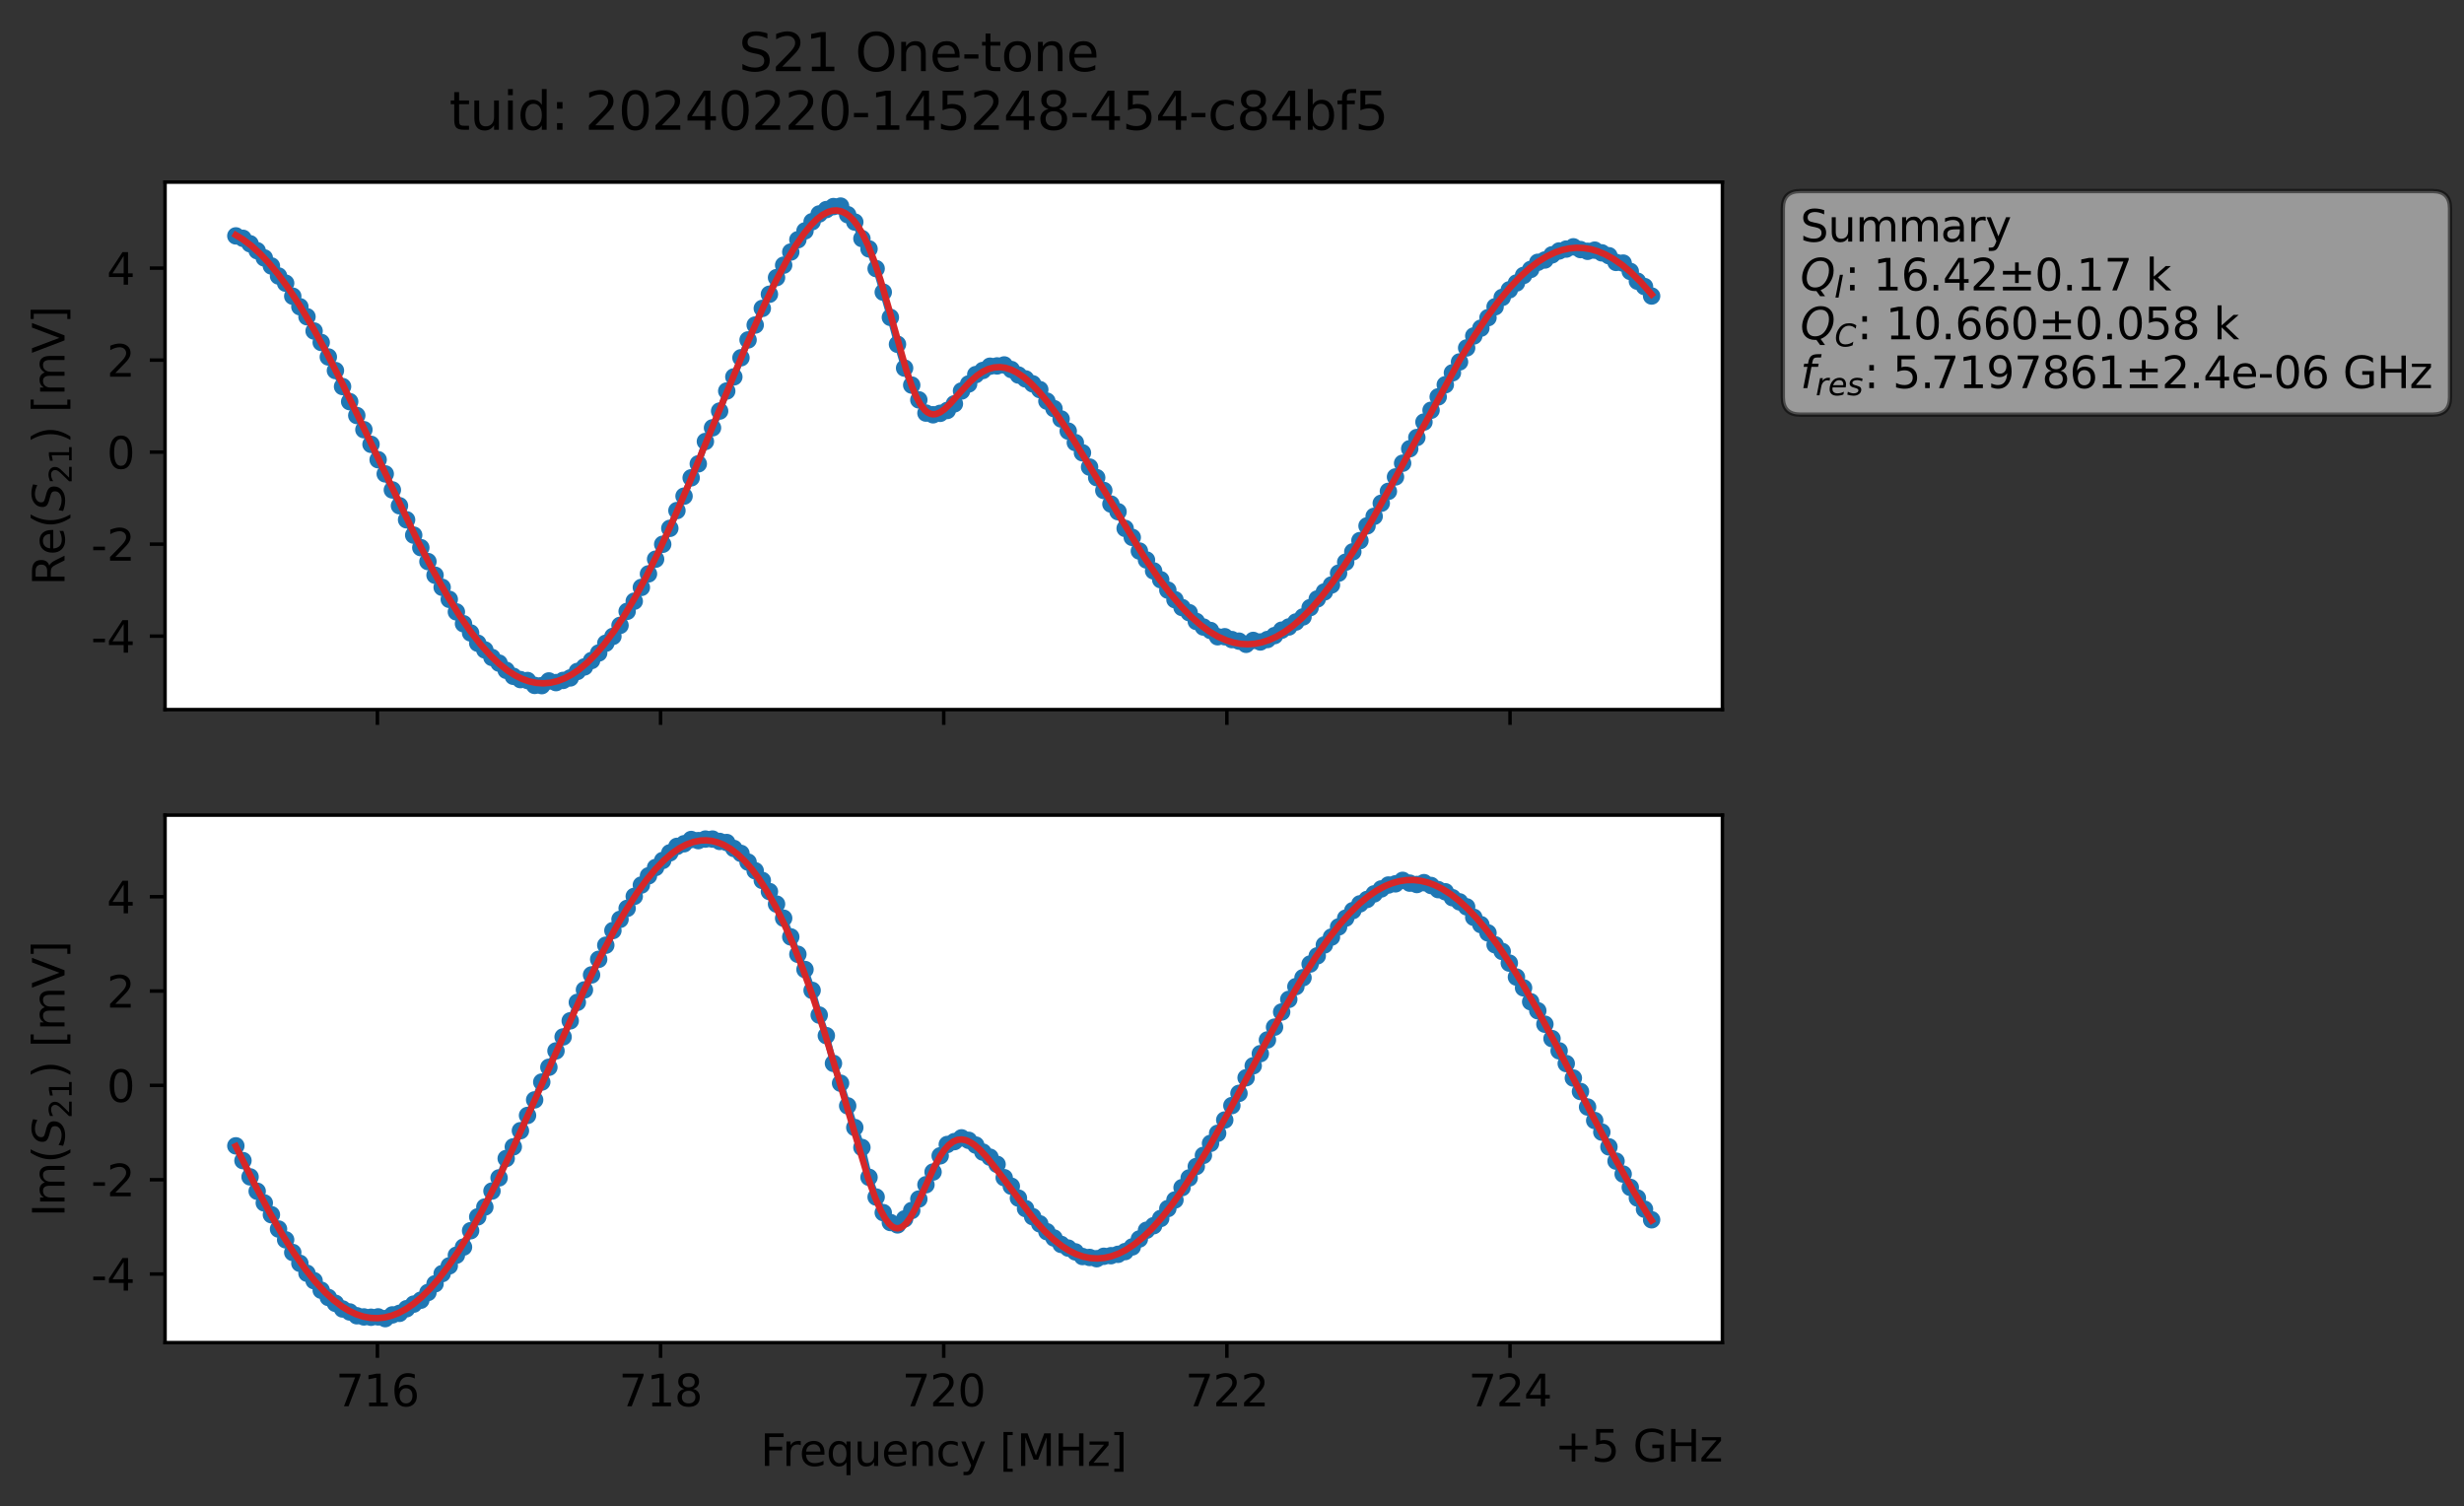 <?xml version="1.0" encoding="utf-8" standalone="no"?>
<!DOCTYPE svg PUBLIC "-//W3C//DTD SVG 1.1//EN"
  "http://www.w3.org/Graphics/SVG/1.1/DTD/svg11.dtd">
<svg xmlns:xlink="http://www.w3.org/1999/xlink" width="565.024pt" height="345.428pt" viewBox="0 0 565.024 345.428" xmlns="http://www.w3.org/2000/svg" version="1.1">
 <rect x="0" y="0" width="565.024" height="345.428" fill="#333333" stroke="none"/>
 <defs>
  <style type="text/css">*{stroke-linejoin: round; stroke-linecap: butt}</style>
 </defs>
 <g id="figure_1">
  <g id="patch_1">
   <path d="M 0 345.428 
L 565.024 345.428 
L 565.024 -0 
L 0 -0 
L 0 345.428 
z
" style="fill: none; opacity: 0"/>
  </g>
  <g id="axes_1">
   <g id="patch_2">
    <path d="M 37.848 162.72 
L 394.968 162.72 
L 394.968 41.76 
L 37.848 41.76 
z
" style="fill: #ffffff"/>
   </g>
   <g id="matplotlib.axis_1">
    <g id="xtick_1">
     <g id="line2d_1">
      <defs>
       <path id="mce857b34ea" d="M 0 0 
L 0 3.5 
" style="stroke: #000000; stroke-width: 0.8"/>
      </defs>
      <g>
       <use xlink:href="#mce857b34ea" x="86.547" y="162.72" style="stroke: #000000; stroke-width: 0.8"/>
      </g>
     </g>
    </g>
    <g id="xtick_2">
     <g id="line2d_2">
      <g>
       <use xlink:href="#mce857b34ea" x="151.478" y="162.72" style="stroke: #000000; stroke-width: 0.8"/>
      </g>
     </g>
    </g>
    <g id="xtick_3">
     <g id="line2d_3">
      <g>
       <use xlink:href="#mce857b34ea" x="216.408" y="162.72" style="stroke: #000000; stroke-width: 0.8"/>
      </g>
     </g>
    </g>
    <g id="xtick_4">
     <g id="line2d_4">
      <g>
       <use xlink:href="#mce857b34ea" x="281.339" y="162.72" style="stroke: #000000; stroke-width: 0.8"/>
      </g>
     </g>
    </g>
    <g id="xtick_5">
     <g id="line2d_5">
      <g>
       <use xlink:href="#mce857b34ea" x="346.27" y="162.72" style="stroke: #000000; stroke-width: 0.8"/>
      </g>
     </g>
    </g>
   </g>
   <g id="matplotlib.axis_2">
    <g id="ytick_1">
     <g id="line2d_6">
      <defs>
       <path id="m86ed35050d" d="M 0 0 
L -3.5 0 
" style="stroke: #000000; stroke-width: 0.8"/>
      </defs>
      <g>
       <use xlink:href="#m86ed35050d" x="37.848" y="145.87" style="stroke: #000000; stroke-width: 0.8"/>
      </g>
     </g>
     <g id="text_1">
      <!-- -4 -->
      <g transform="translate(20.878 149.669) scale(0.1 -0.1)">
       <defs>
        <path id="DejaVuSans-2d" d="M 313 2009 
L 1997 2009 
L 1997 1497 
L 313 1497 
L 313 2009 
z
" transform="scale(0.016)"/>
        <path id="DejaVuSans-34" d="M 2419 4116 
L 825 1625 
L 2419 1625 
L 2419 4116 
z
M 2253 4666 
L 3047 4666 
L 3047 1625 
L 3713 1625 
L 3713 1100 
L 3047 1100 
L 3047 0 
L 2419 0 
L 2419 1100 
L 313 1100 
L 313 1709 
L 2253 4666 
z
" transform="scale(0.016)"/>
       </defs>
       <use xlink:href="#DejaVuSans-2d"/>
       <use xlink:href="#DejaVuSans-34" x="36.084"/>
      </g>
     </g>
    </g>
    <g id="ytick_2">
     <g id="line2d_7">
      <g>
       <use xlink:href="#m86ed35050d" x="37.848" y="124.773" style="stroke: #000000; stroke-width: 0.8"/>
      </g>
     </g>
     <g id="text_2">
      <!-- -2 -->
      <g transform="translate(20.878 128.572) scale(0.1 -0.1)">
       <defs>
        <path id="DejaVuSans-32" d="M 1228 531 
L 3431 531 
L 3431 0 
L 469 0 
L 469 531 
Q 828 903 1448 1529 
Q 2069 2156 2228 2338 
Q 2531 2678 2651 2914 
Q 2772 3150 2772 3378 
Q 2772 3750 2511 3984 
Q 2250 4219 1831 4219 
Q 1534 4219 1204 4116 
Q 875 4013 500 3803 
L 500 4441 
Q 881 4594 1212 4672 
Q 1544 4750 1819 4750 
Q 2544 4750 2975 4387 
Q 3406 4025 3406 3419 
Q 3406 3131 3298 2873 
Q 3191 2616 2906 2266 
Q 2828 2175 2409 1742 
Q 1991 1309 1228 531 
z
" transform="scale(0.016)"/>
       </defs>
       <use xlink:href="#DejaVuSans-2d"/>
       <use xlink:href="#DejaVuSans-32" x="36.084"/>
      </g>
     </g>
    </g>
    <g id="ytick_3">
     <g id="line2d_8">
      <g>
       <use xlink:href="#m86ed35050d" x="37.848" y="103.676" style="stroke: #000000; stroke-width: 0.8"/>
      </g>
     </g>
     <g id="text_3">
      <!-- 0 -->
      <g transform="translate(24.486 107.476) scale(0.1 -0.1)">
       <defs>
        <path id="DejaVuSans-30" d="M 2034 4250 
Q 1547 4250 1301 3770 
Q 1056 3291 1056 2328 
Q 1056 1369 1301 889 
Q 1547 409 2034 409 
Q 2525 409 2770 889 
Q 3016 1369 3016 2328 
Q 3016 3291 2770 3770 
Q 2525 4250 2034 4250 
z
M 2034 4750 
Q 2819 4750 3233 4129 
Q 3647 3509 3647 2328 
Q 3647 1150 3233 529 
Q 2819 -91 2034 -91 
Q 1250 -91 836 529 
Q 422 1150 422 2328 
Q 422 3509 836 4129 
Q 1250 4750 2034 4750 
z
" transform="scale(0.016)"/>
       </defs>
       <use xlink:href="#DejaVuSans-30"/>
      </g>
     </g>
    </g>
    <g id="ytick_4">
     <g id="line2d_9">
      <g>
       <use xlink:href="#m86ed35050d" x="37.848" y="82.58" style="stroke: #000000; stroke-width: 0.8"/>
      </g>
     </g>
     <g id="text_4">
      <!-- 2 -->
      <g transform="translate(24.486 86.379) scale(0.1 -0.1)">
       <use xlink:href="#DejaVuSans-32"/>
      </g>
     </g>
    </g>
    <g id="ytick_5">
     <g id="line2d_10">
      <g>
       <use xlink:href="#m86ed35050d" x="37.848" y="61.483" style="stroke: #000000; stroke-width: 0.8"/>
      </g>
     </g>
     <g id="text_5">
      <!-- 4 -->
      <g transform="translate(24.486 65.282) scale(0.1 -0.1)">
       <use xlink:href="#DejaVuSans-34"/>
      </g>
     </g>
    </g>
    <g id="text_6">
     <!-- Re$(S_{21})$ [mV] -->
     <g transform="translate(14.798 134.24) rotate(-90) scale(0.1 -0.1)">
      <defs>
       <path id="DejaVuSans-52" d="M 2841 2188 
Q 3044 2119 3236 1894 
Q 3428 1669 3622 1275 
L 4263 0 
L 3584 0 
L 2988 1197 
Q 2756 1666 2539 1819 
Q 2322 1972 1947 1972 
L 1259 1972 
L 1259 0 
L 628 0 
L 628 4666 
L 2053 4666 
Q 2853 4666 3247 4331 
Q 3641 3997 3641 3322 
Q 3641 2881 3436 2590 
Q 3231 2300 2841 2188 
z
M 1259 4147 
L 1259 2491 
L 2053 2491 
Q 2509 2491 2742 2702 
Q 2975 2913 2975 3322 
Q 2975 3731 2742 3939 
Q 2509 4147 2053 4147 
L 1259 4147 
z
" transform="scale(0.016)"/>
       <path id="DejaVuSans-65" d="M 3597 1894 
L 3597 1613 
L 953 1613 
Q 991 1019 1311 708 
Q 1631 397 2203 397 
Q 2534 397 2845 478 
Q 3156 559 3463 722 
L 3463 178 
Q 3153 47 2828 -22 
Q 2503 -91 2169 -91 
Q 1331 -91 842 396 
Q 353 884 353 1716 
Q 353 2575 817 3079 
Q 1281 3584 2069 3584 
Q 2775 3584 3186 3129 
Q 3597 2675 3597 1894 
z
M 3022 2063 
Q 3016 2534 2758 2815 
Q 2500 3097 2075 3097 
Q 1594 3097 1305 2825 
Q 1016 2553 972 2059 
L 3022 2063 
z
" transform="scale(0.016)"/>
       <path id="DejaVuSans-28" d="M 1984 4856 
Q 1566 4138 1362 3434 
Q 1159 2731 1159 2009 
Q 1159 1288 1364 580 
Q 1569 -128 1984 -844 
L 1484 -844 
Q 1016 -109 783 600 
Q 550 1309 550 2009 
Q 550 2706 781 3412 
Q 1013 4119 1484 4856 
L 1984 4856 
z
" transform="scale(0.016)"/>
       <path id="DejaVuSans-Oblique-53" d="M 3859 4513 
L 3738 3897 
Q 3422 4066 3111 4152 
Q 2800 4238 2509 4238 
Q 1944 4238 1609 3991 
Q 1275 3744 1275 3334 
Q 1275 3109 1398 2989 
Q 1522 2869 2034 2731 
L 2413 2638 
Q 3053 2472 3303 2217 
Q 3553 1963 3553 1503 
Q 3553 797 2998 353 
Q 2444 -91 1538 -91 
Q 1166 -91 791 -17 
Q 416 56 38 206 
L 166 856 
Q 513 641 861 531 
Q 1209 422 1556 422 
Q 2147 422 2503 684 
Q 2859 947 2859 1369 
Q 2859 1650 2717 1795 
Q 2575 1941 2106 2059 
L 1728 2156 
Q 1081 2325 845 2545 
Q 609 2766 609 3163 
Q 609 3859 1145 4304 
Q 1681 4750 2541 4750 
Q 2875 4750 3203 4690 
Q 3531 4631 3859 4513 
z
" transform="scale(0.016)"/>
       <path id="DejaVuSans-31" d="M 794 531 
L 1825 531 
L 1825 4091 
L 703 3866 
L 703 4441 
L 1819 4666 
L 2450 4666 
L 2450 531 
L 3481 531 
L 3481 0 
L 794 0 
L 794 531 
z
" transform="scale(0.016)"/>
       <path id="DejaVuSans-29" d="M 513 4856 
L 1013 4856 
Q 1481 4119 1714 3412 
Q 1947 2706 1947 2009 
Q 1947 1309 1714 600 
Q 1481 -109 1013 -844 
L 513 -844 
Q 928 -128 1133 580 
Q 1338 1288 1338 2009 
Q 1338 2731 1133 3434 
Q 928 4138 513 4856 
z
" transform="scale(0.016)"/>
       <path id="DejaVuSans-20" transform="scale(0.016)"/>
       <path id="DejaVuSans-5b" d="M 550 4863 
L 1875 4863 
L 1875 4416 
L 1125 4416 
L 1125 -397 
L 1875 -397 
L 1875 -844 
L 550 -844 
L 550 4863 
z
" transform="scale(0.016)"/>
       <path id="DejaVuSans-6d" d="M 3328 2828 
Q 3544 3216 3844 3400 
Q 4144 3584 4550 3584 
Q 5097 3584 5394 3201 
Q 5691 2819 5691 2113 
L 5691 0 
L 5113 0 
L 5113 2094 
Q 5113 2597 4934 2840 
Q 4756 3084 4391 3084 
Q 3944 3084 3684 2787 
Q 3425 2491 3425 1978 
L 3425 0 
L 2847 0 
L 2847 2094 
Q 2847 2600 2669 2842 
Q 2491 3084 2119 3084 
Q 1678 3084 1418 2786 
Q 1159 2488 1159 1978 
L 1159 0 
L 581 0 
L 581 3500 
L 1159 3500 
L 1159 2956 
Q 1356 3278 1631 3431 
Q 1906 3584 2284 3584 
Q 2666 3584 2933 3390 
Q 3200 3197 3328 2828 
z
" transform="scale(0.016)"/>
       <path id="DejaVuSans-56" d="M 1831 0 
L 50 4666 
L 709 4666 
L 2188 738 
L 3669 4666 
L 4325 4666 
L 2547 0 
L 1831 0 
z
" transform="scale(0.016)"/>
       <path id="DejaVuSans-5d" d="M 1947 4863 
L 1947 -844 
L 622 -844 
L 622 -397 
L 1369 -397 
L 1369 4416 
L 622 4416 
L 622 4863 
L 1947 4863 
z
" transform="scale(0.016)"/>
      </defs>
      <use xlink:href="#DejaVuSans-52" transform="translate(0 0.016)"/>
      <use xlink:href="#DejaVuSans-65" transform="translate(69.482 0.016)"/>
      <use xlink:href="#DejaVuSans-28" transform="translate(131.006 0.016)"/>
      <use xlink:href="#DejaVuSans-Oblique-53" transform="translate(170.02 0.016)"/>
      <use xlink:href="#DejaVuSans-32" transform="translate(233.496 -16.391) scale(0.7)"/>
      <use xlink:href="#DejaVuSans-31" transform="translate(278.032 -16.391) scale(0.7)"/>
      <use xlink:href="#DejaVuSans-29" transform="translate(325.303 0.016)"/>
      <use xlink:href="#DejaVuSans-20" transform="translate(364.316 0.016)"/>
      <use xlink:href="#DejaVuSans-5b" transform="translate(396.104 0.016)"/>
      <use xlink:href="#DejaVuSans-6d" transform="translate(435.117 0.016)"/>
      <use xlink:href="#DejaVuSans-56" transform="translate(532.529 0.016)"/>
      <use xlink:href="#DejaVuSans-5d" transform="translate(600.938 0.016)"/>
     </g>
    </g>
   </g>
   <g id="line2d_11">
    <path d="M 54.081 54.092 
L 55.713 54.651 
L 57.344 55.902 
L 60.607 59.148 
L 62.238 60.993 
L 63.87 63.289 
L 65.501 64.938 
L 67.133 67.923 
L 70.395 72.631 
L 72.027 75.908 
L 73.658 78.526 
L 78.553 88.642 
L 80.184 92.1 
L 83.447 98.531 
L 88.341 108.667 
L 91.604 115.975 
L 93.235 119.195 
L 94.867 122.713 
L 96.498 125.583 
L 99.761 131.901 
L 106.287 143.029 
L 107.918 145.141 
L 109.55 147.494 
L 111.181 149.039 
L 112.813 150.763 
L 114.444 152.066 
L 116.076 153.708 
L 117.707 155.082 
L 119.338 155.84 
L 120.97 156.051 
L 122.601 157.17 
L 124.233 157.222 
L 125.864 156.146 
L 127.496 156.53 
L 130.758 155.458 
L 132.39 153.976 
L 134.021 152.929 
L 135.653 151.462 
L 137.284 149.743 
L 138.916 147.502 
L 140.547 145.931 
L 142.178 143.412 
L 143.81 140.19 
L 145.441 137.862 
L 150.336 128.227 
L 153.598 121.158 
L 155.23 117.082 
L 156.861 113.77 
L 158.493 109.569 
L 160.124 106.367 
L 161.756 101.237 
L 163.387 98.106 
L 165.018 94.262 
L 166.65 89.662 
L 168.281 86.424 
L 171.544 77.946 
L 173.176 74.537 
L 174.807 70.722 
L 176.438 67.474 
L 178.07 63.663 
L 182.964 54.976 
L 187.858 49.063 
L 189.49 48.061 
L 191.121 47.37 
L 192.753 47.258 
L 194.384 49.231 
L 196.016 50.918 
L 197.647 54.707 
L 199.278 57.073 
L 200.91 61.597 
L 204.173 72.783 
L 205.804 78.946 
L 207.436 84.411 
L 209.067 88.308 
L 210.698 91.695 
L 212.33 94.722 
L 213.961 95.114 
L 215.593 94.78 
L 217.224 94.121 
L 218.856 92.601 
L 220.487 89.656 
L 222.118 88.047 
L 223.75 85.905 
L 227.013 83.979 
L 228.644 83.909 
L 230.276 83.688 
L 231.907 84.739 
L 233.538 85.998 
L 235.17 86.889 
L 236.801 88.011 
L 238.433 89.337 
L 240.064 91.983 
L 241.696 93.706 
L 243.327 96.075 
L 246.59 101.493 
L 248.221 103.832 
L 249.853 107.111 
L 251.484 109.526 
L 254.747 115.586 
L 256.378 117.338 
L 258.01 121.173 
L 259.641 123.227 
L 261.273 126.357 
L 262.904 128.407 
L 264.536 130.913 
L 266.167 132.939 
L 269.43 137.517 
L 271.061 139.312 
L 272.693 140.497 
L 274.324 142.506 
L 275.956 143.786 
L 277.587 144.583 
L 279.218 146.015 
L 280.85 146.011 
L 282.481 146.668 
L 284.113 147.02 
L 285.744 147.753 
L 287.376 146.856 
L 289.007 147.212 
L 290.638 146.649 
L 292.27 145.75 
L 293.901 144.509 
L 295.533 143.773 
L 298.796 141.466 
L 302.059 137.348 
L 305.321 134.139 
L 308.584 128.911 
L 310.216 126.54 
L 311.847 123.966 
L 313.479 120.589 
L 315.11 118.399 
L 316.741 115.403 
L 318.373 112.672 
L 323.267 102.901 
L 324.899 100.33 
L 326.53 96.782 
L 328.161 94.077 
L 329.793 91.005 
L 333.056 85.499 
L 334.687 82.993 
L 336.319 79.786 
L 337.95 77.042 
L 339.581 75.251 
L 344.476 68.201 
L 346.107 66.458 
L 347.739 64.892 
L 349.37 63.16 
L 351.001 61.785 
L 352.633 60.153 
L 354.264 59.617 
L 355.896 58.44 
L 357.527 57.551 
L 360.79 56.6 
L 362.421 57.231 
L 364.053 57.628 
L 365.684 57.362 
L 368.947 58.644 
L 370.579 60.172 
L 372.21 60.332 
L 373.841 62.238 
L 375.473 64.477 
L 377.104 65.714 
L 378.736 67.879 
L 378.736 67.879 
" clip-path="url(#pa005af4d1c)" style="fill: none; stroke: #1f77b4; stroke-width: 1.5; stroke-linecap: square"/>
    <defs>
     <path id="mdc90ad6c1b" d="M 0 1.5 
C 0.398 1.5 0.779 1.342 1.061 1.061 
C 1.342 0.779 1.5 0.398 1.5 0 
C 1.5 -0.398 1.342 -0.779 1.061 -1.061 
C 0.779 -1.342 0.398 -1.5 0 -1.5 
C -0.398 -1.5 -0.779 -1.342 -1.061 -1.061 
C -1.342 -0.779 -1.5 -0.398 -1.5 0 
C -1.5 0.398 -1.342 0.779 -1.061 1.061 
C -0.779 1.342 -0.398 1.5 0 1.5 
z
" style="stroke: #1f77b4"/>
    </defs>
    <g clip-path="url(#pa005af4d1c)">
     <use xlink:href="#mdc90ad6c1b" x="54.081" y="54.092" style="fill: #1f77b4; stroke: #1f77b4"/>
     <use xlink:href="#mdc90ad6c1b" x="55.713" y="54.651" style="fill: #1f77b4; stroke: #1f77b4"/>
     <use xlink:href="#mdc90ad6c1b" x="57.344" y="55.902" style="fill: #1f77b4; stroke: #1f77b4"/>
     <use xlink:href="#mdc90ad6c1b" x="58.975" y="57.496" style="fill: #1f77b4; stroke: #1f77b4"/>
     <use xlink:href="#mdc90ad6c1b" x="60.607" y="59.148" style="fill: #1f77b4; stroke: #1f77b4"/>
     <use xlink:href="#mdc90ad6c1b" x="62.238" y="60.993" style="fill: #1f77b4; stroke: #1f77b4"/>
     <use xlink:href="#mdc90ad6c1b" x="63.87" y="63.289" style="fill: #1f77b4; stroke: #1f77b4"/>
     <use xlink:href="#mdc90ad6c1b" x="65.501" y="64.938" style="fill: #1f77b4; stroke: #1f77b4"/>
     <use xlink:href="#mdc90ad6c1b" x="67.133" y="67.923" style="fill: #1f77b4; stroke: #1f77b4"/>
     <use xlink:href="#mdc90ad6c1b" x="68.764" y="70.338" style="fill: #1f77b4; stroke: #1f77b4"/>
     <use xlink:href="#mdc90ad6c1b" x="70.395" y="72.631" style="fill: #1f77b4; stroke: #1f77b4"/>
     <use xlink:href="#mdc90ad6c1b" x="72.027" y="75.908" style="fill: #1f77b4; stroke: #1f77b4"/>
     <use xlink:href="#mdc90ad6c1b" x="73.658" y="78.526" style="fill: #1f77b4; stroke: #1f77b4"/>
     <use xlink:href="#mdc90ad6c1b" x="75.29" y="81.853" style="fill: #1f77b4; stroke: #1f77b4"/>
     <use xlink:href="#mdc90ad6c1b" x="76.921" y="84.975" style="fill: #1f77b4; stroke: #1f77b4"/>
     <use xlink:href="#mdc90ad6c1b" x="78.553" y="88.642" style="fill: #1f77b4; stroke: #1f77b4"/>
     <use xlink:href="#mdc90ad6c1b" x="80.184" y="92.1" style="fill: #1f77b4; stroke: #1f77b4"/>
     <use xlink:href="#mdc90ad6c1b" x="81.815" y="95.276" style="fill: #1f77b4; stroke: #1f77b4"/>
     <use xlink:href="#mdc90ad6c1b" x="83.447" y="98.531" style="fill: #1f77b4; stroke: #1f77b4"/>
     <use xlink:href="#mdc90ad6c1b" x="85.078" y="101.892" style="fill: #1f77b4; stroke: #1f77b4"/>
     <use xlink:href="#mdc90ad6c1b" x="86.71" y="105.417" style="fill: #1f77b4; stroke: #1f77b4"/>
     <use xlink:href="#mdc90ad6c1b" x="88.341" y="108.667" style="fill: #1f77b4; stroke: #1f77b4"/>
     <use xlink:href="#mdc90ad6c1b" x="89.973" y="112.348" style="fill: #1f77b4; stroke: #1f77b4"/>
     <use xlink:href="#mdc90ad6c1b" x="91.604" y="115.975" style="fill: #1f77b4; stroke: #1f77b4"/>
     <use xlink:href="#mdc90ad6c1b" x="93.235" y="119.195" style="fill: #1f77b4; stroke: #1f77b4"/>
     <use xlink:href="#mdc90ad6c1b" x="94.867" y="122.713" style="fill: #1f77b4; stroke: #1f77b4"/>
     <use xlink:href="#mdc90ad6c1b" x="96.498" y="125.583" style="fill: #1f77b4; stroke: #1f77b4"/>
     <use xlink:href="#mdc90ad6c1b" x="98.13" y="128.772" style="fill: #1f77b4; stroke: #1f77b4"/>
     <use xlink:href="#mdc90ad6c1b" x="99.761" y="131.901" style="fill: #1f77b4; stroke: #1f77b4"/>
     <use xlink:href="#mdc90ad6c1b" x="101.393" y="134.68" style="fill: #1f77b4; stroke: #1f77b4"/>
     <use xlink:href="#mdc90ad6c1b" x="103.024" y="137.438" style="fill: #1f77b4; stroke: #1f77b4"/>
     <use xlink:href="#mdc90ad6c1b" x="104.655" y="140.312" style="fill: #1f77b4; stroke: #1f77b4"/>
     <use xlink:href="#mdc90ad6c1b" x="106.287" y="143.029" style="fill: #1f77b4; stroke: #1f77b4"/>
     <use xlink:href="#mdc90ad6c1b" x="107.918" y="145.141" style="fill: #1f77b4; stroke: #1f77b4"/>
     <use xlink:href="#mdc90ad6c1b" x="109.55" y="147.494" style="fill: #1f77b4; stroke: #1f77b4"/>
     <use xlink:href="#mdc90ad6c1b" x="111.181" y="149.039" style="fill: #1f77b4; stroke: #1f77b4"/>
     <use xlink:href="#mdc90ad6c1b" x="112.813" y="150.763" style="fill: #1f77b4; stroke: #1f77b4"/>
     <use xlink:href="#mdc90ad6c1b" x="114.444" y="152.066" style="fill: #1f77b4; stroke: #1f77b4"/>
     <use xlink:href="#mdc90ad6c1b" x="116.076" y="153.708" style="fill: #1f77b4; stroke: #1f77b4"/>
     <use xlink:href="#mdc90ad6c1b" x="117.707" y="155.082" style="fill: #1f77b4; stroke: #1f77b4"/>
     <use xlink:href="#mdc90ad6c1b" x="119.338" y="155.84" style="fill: #1f77b4; stroke: #1f77b4"/>
     <use xlink:href="#mdc90ad6c1b" x="120.97" y="156.051" style="fill: #1f77b4; stroke: #1f77b4"/>
     <use xlink:href="#mdc90ad6c1b" x="122.601" y="157.17" style="fill: #1f77b4; stroke: #1f77b4"/>
     <use xlink:href="#mdc90ad6c1b" x="124.233" y="157.222" style="fill: #1f77b4; stroke: #1f77b4"/>
     <use xlink:href="#mdc90ad6c1b" x="125.864" y="156.146" style="fill: #1f77b4; stroke: #1f77b4"/>
     <use xlink:href="#mdc90ad6c1b" x="127.496" y="156.53" style="fill: #1f77b4; stroke: #1f77b4"/>
     <use xlink:href="#mdc90ad6c1b" x="129.127" y="156.027" style="fill: #1f77b4; stroke: #1f77b4"/>
     <use xlink:href="#mdc90ad6c1b" x="130.758" y="155.458" style="fill: #1f77b4; stroke: #1f77b4"/>
     <use xlink:href="#mdc90ad6c1b" x="132.39" y="153.976" style="fill: #1f77b4; stroke: #1f77b4"/>
     <use xlink:href="#mdc90ad6c1b" x="134.021" y="152.929" style="fill: #1f77b4; stroke: #1f77b4"/>
     <use xlink:href="#mdc90ad6c1b" x="135.653" y="151.462" style="fill: #1f77b4; stroke: #1f77b4"/>
     <use xlink:href="#mdc90ad6c1b" x="137.284" y="149.743" style="fill: #1f77b4; stroke: #1f77b4"/>
     <use xlink:href="#mdc90ad6c1b" x="138.916" y="147.502" style="fill: #1f77b4; stroke: #1f77b4"/>
     <use xlink:href="#mdc90ad6c1b" x="140.547" y="145.931" style="fill: #1f77b4; stroke: #1f77b4"/>
     <use xlink:href="#mdc90ad6c1b" x="142.178" y="143.412" style="fill: #1f77b4; stroke: #1f77b4"/>
     <use xlink:href="#mdc90ad6c1b" x="143.81" y="140.19" style="fill: #1f77b4; stroke: #1f77b4"/>
     <use xlink:href="#mdc90ad6c1b" x="145.441" y="137.862" style="fill: #1f77b4; stroke: #1f77b4"/>
     <use xlink:href="#mdc90ad6c1b" x="147.073" y="134.702" style="fill: #1f77b4; stroke: #1f77b4"/>
     <use xlink:href="#mdc90ad6c1b" x="148.704" y="131.598" style="fill: #1f77b4; stroke: #1f77b4"/>
     <use xlink:href="#mdc90ad6c1b" x="150.336" y="128.227" style="fill: #1f77b4; stroke: #1f77b4"/>
     <use xlink:href="#mdc90ad6c1b" x="151.967" y="124.807" style="fill: #1f77b4; stroke: #1f77b4"/>
     <use xlink:href="#mdc90ad6c1b" x="153.598" y="121.158" style="fill: #1f77b4; stroke: #1f77b4"/>
     <use xlink:href="#mdc90ad6c1b" x="155.23" y="117.082" style="fill: #1f77b4; stroke: #1f77b4"/>
     <use xlink:href="#mdc90ad6c1b" x="156.861" y="113.77" style="fill: #1f77b4; stroke: #1f77b4"/>
     <use xlink:href="#mdc90ad6c1b" x="158.493" y="109.569" style="fill: #1f77b4; stroke: #1f77b4"/>
     <use xlink:href="#mdc90ad6c1b" x="160.124" y="106.367" style="fill: #1f77b4; stroke: #1f77b4"/>
     <use xlink:href="#mdc90ad6c1b" x="161.756" y="101.237" style="fill: #1f77b4; stroke: #1f77b4"/>
     <use xlink:href="#mdc90ad6c1b" x="163.387" y="98.106" style="fill: #1f77b4; stroke: #1f77b4"/>
     <use xlink:href="#mdc90ad6c1b" x="165.018" y="94.262" style="fill: #1f77b4; stroke: #1f77b4"/>
     <use xlink:href="#mdc90ad6c1b" x="166.65" y="89.662" style="fill: #1f77b4; stroke: #1f77b4"/>
     <use xlink:href="#mdc90ad6c1b" x="168.281" y="86.424" style="fill: #1f77b4; stroke: #1f77b4"/>
     <use xlink:href="#mdc90ad6c1b" x="169.913" y="82.037" style="fill: #1f77b4; stroke: #1f77b4"/>
     <use xlink:href="#mdc90ad6c1b" x="171.544" y="77.946" style="fill: #1f77b4; stroke: #1f77b4"/>
     <use xlink:href="#mdc90ad6c1b" x="173.176" y="74.537" style="fill: #1f77b4; stroke: #1f77b4"/>
     <use xlink:href="#mdc90ad6c1b" x="174.807" y="70.722" style="fill: #1f77b4; stroke: #1f77b4"/>
     <use xlink:href="#mdc90ad6c1b" x="176.438" y="67.474" style="fill: #1f77b4; stroke: #1f77b4"/>
     <use xlink:href="#mdc90ad6c1b" x="178.07" y="63.663" style="fill: #1f77b4; stroke: #1f77b4"/>
     <use xlink:href="#mdc90ad6c1b" x="179.701" y="60.81" style="fill: #1f77b4; stroke: #1f77b4"/>
     <use xlink:href="#mdc90ad6c1b" x="181.333" y="57.797" style="fill: #1f77b4; stroke: #1f77b4"/>
     <use xlink:href="#mdc90ad6c1b" x="182.964" y="54.976" style="fill: #1f77b4; stroke: #1f77b4"/>
     <use xlink:href="#mdc90ad6c1b" x="184.596" y="52.946" style="fill: #1f77b4; stroke: #1f77b4"/>
     <use xlink:href="#mdc90ad6c1b" x="186.227" y="50.839" style="fill: #1f77b4; stroke: #1f77b4"/>
     <use xlink:href="#mdc90ad6c1b" x="187.858" y="49.063" style="fill: #1f77b4; stroke: #1f77b4"/>
     <use xlink:href="#mdc90ad6c1b" x="189.49" y="48.061" style="fill: #1f77b4; stroke: #1f77b4"/>
     <use xlink:href="#mdc90ad6c1b" x="191.121" y="47.37" style="fill: #1f77b4; stroke: #1f77b4"/>
     <use xlink:href="#mdc90ad6c1b" x="192.753" y="47.258" style="fill: #1f77b4; stroke: #1f77b4"/>
     <use xlink:href="#mdc90ad6c1b" x="194.384" y="49.231" style="fill: #1f77b4; stroke: #1f77b4"/>
     <use xlink:href="#mdc90ad6c1b" x="196.016" y="50.918" style="fill: #1f77b4; stroke: #1f77b4"/>
     <use xlink:href="#mdc90ad6c1b" x="197.647" y="54.707" style="fill: #1f77b4; stroke: #1f77b4"/>
     <use xlink:href="#mdc90ad6c1b" x="199.278" y="57.073" style="fill: #1f77b4; stroke: #1f77b4"/>
     <use xlink:href="#mdc90ad6c1b" x="200.91" y="61.597" style="fill: #1f77b4; stroke: #1f77b4"/>
     <use xlink:href="#mdc90ad6c1b" x="202.541" y="67.003" style="fill: #1f77b4; stroke: #1f77b4"/>
     <use xlink:href="#mdc90ad6c1b" x="204.173" y="72.783" style="fill: #1f77b4; stroke: #1f77b4"/>
     <use xlink:href="#mdc90ad6c1b" x="205.804" y="78.946" style="fill: #1f77b4; stroke: #1f77b4"/>
     <use xlink:href="#mdc90ad6c1b" x="207.436" y="84.411" style="fill: #1f77b4; stroke: #1f77b4"/>
     <use xlink:href="#mdc90ad6c1b" x="209.067" y="88.308" style="fill: #1f77b4; stroke: #1f77b4"/>
     <use xlink:href="#mdc90ad6c1b" x="210.698" y="91.695" style="fill: #1f77b4; stroke: #1f77b4"/>
     <use xlink:href="#mdc90ad6c1b" x="212.33" y="94.722" style="fill: #1f77b4; stroke: #1f77b4"/>
     <use xlink:href="#mdc90ad6c1b" x="213.961" y="95.114" style="fill: #1f77b4; stroke: #1f77b4"/>
     <use xlink:href="#mdc90ad6c1b" x="215.593" y="94.78" style="fill: #1f77b4; stroke: #1f77b4"/>
     <use xlink:href="#mdc90ad6c1b" x="217.224" y="94.121" style="fill: #1f77b4; stroke: #1f77b4"/>
     <use xlink:href="#mdc90ad6c1b" x="218.856" y="92.601" style="fill: #1f77b4; stroke: #1f77b4"/>
     <use xlink:href="#mdc90ad6c1b" x="220.487" y="89.656" style="fill: #1f77b4; stroke: #1f77b4"/>
     <use xlink:href="#mdc90ad6c1b" x="222.118" y="88.047" style="fill: #1f77b4; stroke: #1f77b4"/>
     <use xlink:href="#mdc90ad6c1b" x="223.75" y="85.905" style="fill: #1f77b4; stroke: #1f77b4"/>
     <use xlink:href="#mdc90ad6c1b" x="225.381" y="84.953" style="fill: #1f77b4; stroke: #1f77b4"/>
     <use xlink:href="#mdc90ad6c1b" x="227.013" y="83.979" style="fill: #1f77b4; stroke: #1f77b4"/>
     <use xlink:href="#mdc90ad6c1b" x="228.644" y="83.909" style="fill: #1f77b4; stroke: #1f77b4"/>
     <use xlink:href="#mdc90ad6c1b" x="230.276" y="83.688" style="fill: #1f77b4; stroke: #1f77b4"/>
     <use xlink:href="#mdc90ad6c1b" x="231.907" y="84.739" style="fill: #1f77b4; stroke: #1f77b4"/>
     <use xlink:href="#mdc90ad6c1b" x="233.538" y="85.998" style="fill: #1f77b4; stroke: #1f77b4"/>
     <use xlink:href="#mdc90ad6c1b" x="235.17" y="86.889" style="fill: #1f77b4; stroke: #1f77b4"/>
     <use xlink:href="#mdc90ad6c1b" x="236.801" y="88.011" style="fill: #1f77b4; stroke: #1f77b4"/>
     <use xlink:href="#mdc90ad6c1b" x="238.433" y="89.337" style="fill: #1f77b4; stroke: #1f77b4"/>
     <use xlink:href="#mdc90ad6c1b" x="240.064" y="91.983" style="fill: #1f77b4; stroke: #1f77b4"/>
     <use xlink:href="#mdc90ad6c1b" x="241.696" y="93.706" style="fill: #1f77b4; stroke: #1f77b4"/>
     <use xlink:href="#mdc90ad6c1b" x="243.327" y="96.075" style="fill: #1f77b4; stroke: #1f77b4"/>
     <use xlink:href="#mdc90ad6c1b" x="244.958" y="98.861" style="fill: #1f77b4; stroke: #1f77b4"/>
     <use xlink:href="#mdc90ad6c1b" x="246.59" y="101.493" style="fill: #1f77b4; stroke: #1f77b4"/>
     <use xlink:href="#mdc90ad6c1b" x="248.221" y="103.832" style="fill: #1f77b4; stroke: #1f77b4"/>
     <use xlink:href="#mdc90ad6c1b" x="249.853" y="107.111" style="fill: #1f77b4; stroke: #1f77b4"/>
     <use xlink:href="#mdc90ad6c1b" x="251.484" y="109.526" style="fill: #1f77b4; stroke: #1f77b4"/>
     <use xlink:href="#mdc90ad6c1b" x="253.116" y="112.473" style="fill: #1f77b4; stroke: #1f77b4"/>
     <use xlink:href="#mdc90ad6c1b" x="254.747" y="115.586" style="fill: #1f77b4; stroke: #1f77b4"/>
     <use xlink:href="#mdc90ad6c1b" x="256.378" y="117.338" style="fill: #1f77b4; stroke: #1f77b4"/>
     <use xlink:href="#mdc90ad6c1b" x="258.01" y="121.173" style="fill: #1f77b4; stroke: #1f77b4"/>
     <use xlink:href="#mdc90ad6c1b" x="259.641" y="123.227" style="fill: #1f77b4; stroke: #1f77b4"/>
     <use xlink:href="#mdc90ad6c1b" x="261.273" y="126.357" style="fill: #1f77b4; stroke: #1f77b4"/>
     <use xlink:href="#mdc90ad6c1b" x="262.904" y="128.407" style="fill: #1f77b4; stroke: #1f77b4"/>
     <use xlink:href="#mdc90ad6c1b" x="264.536" y="130.913" style="fill: #1f77b4; stroke: #1f77b4"/>
     <use xlink:href="#mdc90ad6c1b" x="266.167" y="132.939" style="fill: #1f77b4; stroke: #1f77b4"/>
     <use xlink:href="#mdc90ad6c1b" x="267.798" y="135.317" style="fill: #1f77b4; stroke: #1f77b4"/>
     <use xlink:href="#mdc90ad6c1b" x="269.43" y="137.517" style="fill: #1f77b4; stroke: #1f77b4"/>
     <use xlink:href="#mdc90ad6c1b" x="271.061" y="139.312" style="fill: #1f77b4; stroke: #1f77b4"/>
     <use xlink:href="#mdc90ad6c1b" x="272.693" y="140.497" style="fill: #1f77b4; stroke: #1f77b4"/>
     <use xlink:href="#mdc90ad6c1b" x="274.324" y="142.506" style="fill: #1f77b4; stroke: #1f77b4"/>
     <use xlink:href="#mdc90ad6c1b" x="275.956" y="143.786" style="fill: #1f77b4; stroke: #1f77b4"/>
     <use xlink:href="#mdc90ad6c1b" x="277.587" y="144.583" style="fill: #1f77b4; stroke: #1f77b4"/>
     <use xlink:href="#mdc90ad6c1b" x="279.218" y="146.015" style="fill: #1f77b4; stroke: #1f77b4"/>
     <use xlink:href="#mdc90ad6c1b" x="280.85" y="146.011" style="fill: #1f77b4; stroke: #1f77b4"/>
     <use xlink:href="#mdc90ad6c1b" x="282.481" y="146.668" style="fill: #1f77b4; stroke: #1f77b4"/>
     <use xlink:href="#mdc90ad6c1b" x="284.113" y="147.02" style="fill: #1f77b4; stroke: #1f77b4"/>
     <use xlink:href="#mdc90ad6c1b" x="285.744" y="147.753" style="fill: #1f77b4; stroke: #1f77b4"/>
     <use xlink:href="#mdc90ad6c1b" x="287.376" y="146.856" style="fill: #1f77b4; stroke: #1f77b4"/>
     <use xlink:href="#mdc90ad6c1b" x="289.007" y="147.212" style="fill: #1f77b4; stroke: #1f77b4"/>
     <use xlink:href="#mdc90ad6c1b" x="290.638" y="146.649" style="fill: #1f77b4; stroke: #1f77b4"/>
     <use xlink:href="#mdc90ad6c1b" x="292.27" y="145.75" style="fill: #1f77b4; stroke: #1f77b4"/>
     <use xlink:href="#mdc90ad6c1b" x="293.901" y="144.509" style="fill: #1f77b4; stroke: #1f77b4"/>
     <use xlink:href="#mdc90ad6c1b" x="295.533" y="143.773" style="fill: #1f77b4; stroke: #1f77b4"/>
     <use xlink:href="#mdc90ad6c1b" x="297.164" y="142.633" style="fill: #1f77b4; stroke: #1f77b4"/>
     <use xlink:href="#mdc90ad6c1b" x="298.796" y="141.466" style="fill: #1f77b4; stroke: #1f77b4"/>
     <use xlink:href="#mdc90ad6c1b" x="300.427" y="139.337" style="fill: #1f77b4; stroke: #1f77b4"/>
     <use xlink:href="#mdc90ad6c1b" x="302.059" y="137.348" style="fill: #1f77b4; stroke: #1f77b4"/>
     <use xlink:href="#mdc90ad6c1b" x="303.69" y="135.737" style="fill: #1f77b4; stroke: #1f77b4"/>
     <use xlink:href="#mdc90ad6c1b" x="305.321" y="134.139" style="fill: #1f77b4; stroke: #1f77b4"/>
     <use xlink:href="#mdc90ad6c1b" x="306.953" y="131.436" style="fill: #1f77b4; stroke: #1f77b4"/>
     <use xlink:href="#mdc90ad6c1b" x="308.584" y="128.911" style="fill: #1f77b4; stroke: #1f77b4"/>
     <use xlink:href="#mdc90ad6c1b" x="310.216" y="126.54" style="fill: #1f77b4; stroke: #1f77b4"/>
     <use xlink:href="#mdc90ad6c1b" x="311.847" y="123.966" style="fill: #1f77b4; stroke: #1f77b4"/>
     <use xlink:href="#mdc90ad6c1b" x="313.479" y="120.589" style="fill: #1f77b4; stroke: #1f77b4"/>
     <use xlink:href="#mdc90ad6c1b" x="315.11" y="118.399" style="fill: #1f77b4; stroke: #1f77b4"/>
     <use xlink:href="#mdc90ad6c1b" x="316.741" y="115.403" style="fill: #1f77b4; stroke: #1f77b4"/>
     <use xlink:href="#mdc90ad6c1b" x="318.373" y="112.672" style="fill: #1f77b4; stroke: #1f77b4"/>
     <use xlink:href="#mdc90ad6c1b" x="320.004" y="109.365" style="fill: #1f77b4; stroke: #1f77b4"/>
     <use xlink:href="#mdc90ad6c1b" x="321.636" y="106.225" style="fill: #1f77b4; stroke: #1f77b4"/>
     <use xlink:href="#mdc90ad6c1b" x="323.267" y="102.901" style="fill: #1f77b4; stroke: #1f77b4"/>
     <use xlink:href="#mdc90ad6c1b" x="324.899" y="100.33" style="fill: #1f77b4; stroke: #1f77b4"/>
     <use xlink:href="#mdc90ad6c1b" x="326.53" y="96.782" style="fill: #1f77b4; stroke: #1f77b4"/>
     <use xlink:href="#mdc90ad6c1b" x="328.161" y="94.077" style="fill: #1f77b4; stroke: #1f77b4"/>
     <use xlink:href="#mdc90ad6c1b" x="329.793" y="91.005" style="fill: #1f77b4; stroke: #1f77b4"/>
     <use xlink:href="#mdc90ad6c1b" x="331.424" y="88.231" style="fill: #1f77b4; stroke: #1f77b4"/>
     <use xlink:href="#mdc90ad6c1b" x="333.056" y="85.499" style="fill: #1f77b4; stroke: #1f77b4"/>
     <use xlink:href="#mdc90ad6c1b" x="334.687" y="82.993" style="fill: #1f77b4; stroke: #1f77b4"/>
     <use xlink:href="#mdc90ad6c1b" x="336.319" y="79.786" style="fill: #1f77b4; stroke: #1f77b4"/>
     <use xlink:href="#mdc90ad6c1b" x="337.95" y="77.042" style="fill: #1f77b4; stroke: #1f77b4"/>
     <use xlink:href="#mdc90ad6c1b" x="339.581" y="75.251" style="fill: #1f77b4; stroke: #1f77b4"/>
     <use xlink:href="#mdc90ad6c1b" x="341.213" y="72.856" style="fill: #1f77b4; stroke: #1f77b4"/>
     <use xlink:href="#mdc90ad6c1b" x="342.844" y="70.347" style="fill: #1f77b4; stroke: #1f77b4"/>
     <use xlink:href="#mdc90ad6c1b" x="344.476" y="68.201" style="fill: #1f77b4; stroke: #1f77b4"/>
     <use xlink:href="#mdc90ad6c1b" x="346.107" y="66.458" style="fill: #1f77b4; stroke: #1f77b4"/>
     <use xlink:href="#mdc90ad6c1b" x="347.739" y="64.892" style="fill: #1f77b4; stroke: #1f77b4"/>
     <use xlink:href="#mdc90ad6c1b" x="349.37" y="63.16" style="fill: #1f77b4; stroke: #1f77b4"/>
     <use xlink:href="#mdc90ad6c1b" x="351.001" y="61.785" style="fill: #1f77b4; stroke: #1f77b4"/>
     <use xlink:href="#mdc90ad6c1b" x="352.633" y="60.153" style="fill: #1f77b4; stroke: #1f77b4"/>
     <use xlink:href="#mdc90ad6c1b" x="354.264" y="59.617" style="fill: #1f77b4; stroke: #1f77b4"/>
     <use xlink:href="#mdc90ad6c1b" x="355.896" y="58.44" style="fill: #1f77b4; stroke: #1f77b4"/>
     <use xlink:href="#mdc90ad6c1b" x="357.527" y="57.551" style="fill: #1f77b4; stroke: #1f77b4"/>
     <use xlink:href="#mdc90ad6c1b" x="359.159" y="57.115" style="fill: #1f77b4; stroke: #1f77b4"/>
     <use xlink:href="#mdc90ad6c1b" x="360.79" y="56.6" style="fill: #1f77b4; stroke: #1f77b4"/>
     <use xlink:href="#mdc90ad6c1b" x="362.421" y="57.231" style="fill: #1f77b4; stroke: #1f77b4"/>
     <use xlink:href="#mdc90ad6c1b" x="364.053" y="57.628" style="fill: #1f77b4; stroke: #1f77b4"/>
     <use xlink:href="#mdc90ad6c1b" x="365.684" y="57.362" style="fill: #1f77b4; stroke: #1f77b4"/>
     <use xlink:href="#mdc90ad6c1b" x="367.316" y="57.983" style="fill: #1f77b4; stroke: #1f77b4"/>
     <use xlink:href="#mdc90ad6c1b" x="368.947" y="58.644" style="fill: #1f77b4; stroke: #1f77b4"/>
     <use xlink:href="#mdc90ad6c1b" x="370.579" y="60.172" style="fill: #1f77b4; stroke: #1f77b4"/>
     <use xlink:href="#mdc90ad6c1b" x="372.21" y="60.332" style="fill: #1f77b4; stroke: #1f77b4"/>
     <use xlink:href="#mdc90ad6c1b" x="373.841" y="62.238" style="fill: #1f77b4; stroke: #1f77b4"/>
     <use xlink:href="#mdc90ad6c1b" x="375.473" y="64.477" style="fill: #1f77b4; stroke: #1f77b4"/>
     <use xlink:href="#mdc90ad6c1b" x="377.104" y="65.714" style="fill: #1f77b4; stroke: #1f77b4"/>
     <use xlink:href="#mdc90ad6c1b" x="378.736" y="67.879" style="fill: #1f77b4; stroke: #1f77b4"/>
    </g>
   </g>
   <g id="line2d_12">
    <path d="M 54.081 53.91 
L 55.706 54.901 
L 57.656 56.372 
L 59.606 58.143 
L 61.556 60.204 
L 63.831 62.957 
L 66.105 66.065 
L 68.705 70.016 
L 71.63 74.921 
L 74.88 80.86 
L 78.455 87.87 
L 83.329 97.976 
L 95.679 123.857 
L 99.253 130.735 
L 102.503 136.511 
L 105.428 141.232 
L 108.028 144.989 
L 110.303 147.901 
L 112.577 150.433 
L 114.527 152.284 
L 116.477 153.825 
L 118.102 154.865 
L 119.727 155.676 
L 121.352 156.254 
L 122.977 156.595 
L 124.602 156.697 
L 126.227 156.558 
L 127.852 156.177 
L 129.476 155.554 
L 131.101 154.69 
L 132.726 153.589 
L 134.676 151.958 
L 136.626 149.997 
L 138.576 147.714 
L 140.851 144.662 
L 143.126 141.211 
L 145.725 136.811 
L 148.325 131.966 
L 151.25 126.045 
L 154.5 118.969 
L 158.4 109.949 
L 164.574 95.004 
L 171.399 78.599 
L 174.974 70.544 
L 177.898 64.464 
L 180.498 59.587 
L 182.448 56.341 
L 184.398 53.521 
L 186.023 51.553 
L 187.323 50.266 
L 188.623 49.267 
L 189.923 48.589 
L 190.898 48.314 
L 191.872 48.257 
L 192.847 48.436 
L 193.822 48.871 
L 194.797 49.578 
L 195.772 50.577 
L 196.747 51.884 
L 197.722 53.513 
L 199.022 56.198 
L 200.322 59.468 
L 201.947 64.321 
L 203.897 71.018 
L 207.796 84.796 
L 209.096 88.574 
L 210.071 90.894 
L 211.046 92.706 
L 212.021 93.986 
L 212.671 94.546 
L 213.321 94.882 
L 213.971 95.009 
L 214.621 94.947 
L 215.596 94.547 
L 216.571 93.851 
L 217.871 92.603 
L 220.471 89.655 
L 222.421 87.564 
L 224.045 86.129 
L 225.345 85.247 
L 226.645 84.624 
L 227.945 84.27 
L 229.245 84.18 
L 230.545 84.347 
L 231.845 84.759 
L 233.145 85.4 
L 234.77 86.499 
L 236.395 87.897 
L 238.345 89.925 
L 240.294 92.282 
L 242.569 95.377 
L 245.494 99.782 
L 249.069 105.61 
L 262.393 127.798 
L 265.643 132.544 
L 268.243 135.982 
L 270.843 139.048 
L 273.117 141.393 
L 275.392 143.396 
L 277.342 144.825 
L 279.292 145.979 
L 281.242 146.847 
L 282.867 147.348 
L 284.492 147.645 
L 286.117 147.735 
L 287.741 147.618 
L 289.366 147.295 
L 290.991 146.767 
L 292.616 146.036 
L 294.566 144.897 
L 296.516 143.478 
L 298.466 141.789 
L 300.741 139.494 
L 303.015 136.867 
L 305.615 133.49 
L 308.215 129.751 
L 311.14 125.167 
L 314.715 119.117 
L 318.939 111.506 
L 334.863 82.309 
L 338.113 77.015 
L 341.038 72.639 
L 343.638 69.111 
L 346.238 65.966 
L 348.513 63.557 
L 350.787 61.49 
L 352.737 60.005 
L 354.687 58.795 
L 356.637 57.868 
L 358.262 57.315 
L 359.887 56.966 
L 361.512 56.821 
L 363.137 56.882 
L 364.762 57.148 
L 366.386 57.619 
L 368.011 58.292 
L 369.961 59.363 
L 371.911 60.714 
L 373.861 62.338 
L 376.136 64.562 
L 378.411 67.125 
L 378.736 67.518 
L 378.736 67.518 
" clip-path="url(#pa005af4d1c)" style="fill: none; stroke: #d62728; stroke-width: 1.5; stroke-linecap: square"/>
   </g>
   <g id="patch_3">
    <path d="M 37.848 162.72 
L 37.848 41.76 
" style="fill: none; stroke: #000000; stroke-width: 0.8; stroke-linejoin: miter; stroke-linecap: square"/>
   </g>
   <g id="patch_4">
    <path d="M 394.968 162.72 
L 394.968 41.76 
" style="fill: none; stroke: #000000; stroke-width: 0.8; stroke-linejoin: miter; stroke-linecap: square"/>
   </g>
   <g id="patch_5">
    <path d="M 37.848 162.72 
L 394.968 162.72 
" style="fill: none; stroke: #000000; stroke-width: 0.8; stroke-linejoin: miter; stroke-linecap: square"/>
   </g>
   <g id="patch_6">
    <path d="M 37.848 41.76 
L 394.968 41.76 
" style="fill: none; stroke: #000000; stroke-width: 0.8; stroke-linejoin: miter; stroke-linecap: square"/>
   </g>
   <g id="text_7">
    <g id="patch_7">
     <path d="M 412.824 95.08 
L 557.824 95.08 
Q 561.824 95.08 561.824 91.08 
L 561.824 47.808 
Q 561.824 43.808 557.824 43.808 
L 412.824 43.808 
Q 408.824 43.808 408.824 47.808 
L 408.824 91.08 
Q 408.824 95.08 412.824 95.08 
z
" style="fill: #ffffff; opacity: 0.5; stroke: #000000; stroke-linejoin: miter"/>
    </g>
    <!-- Summary -->
    <g transform="translate(412.824 55.406) scale(0.1 -0.1)">
     <defs>
      <path id="DejaVuSans-53" d="M 3425 4513 
L 3425 3897 
Q 3066 4069 2747 4153 
Q 2428 4238 2131 4238 
Q 1616 4238 1336 4038 
Q 1056 3838 1056 3469 
Q 1056 3159 1242 3001 
Q 1428 2844 1947 2747 
L 2328 2669 
Q 3034 2534 3370 2195 
Q 3706 1856 3706 1288 
Q 3706 609 3251 259 
Q 2797 -91 1919 -91 
Q 1588 -91 1214 -16 
Q 841 59 441 206 
L 441 856 
Q 825 641 1194 531 
Q 1563 422 1919 422 
Q 2459 422 2753 634 
Q 3047 847 3047 1241 
Q 3047 1584 2836 1778 
Q 2625 1972 2144 2069 
L 1759 2144 
Q 1053 2284 737 2584 
Q 422 2884 422 3419 
Q 422 4038 858 4394 
Q 1294 4750 2059 4750 
Q 2388 4750 2728 4690 
Q 3069 4631 3425 4513 
z
" transform="scale(0.016)"/>
      <path id="DejaVuSans-75" d="M 544 1381 
L 544 3500 
L 1119 3500 
L 1119 1403 
Q 1119 906 1312 657 
Q 1506 409 1894 409 
Q 2359 409 2629 706 
Q 2900 1003 2900 1516 
L 2900 3500 
L 3475 3500 
L 3475 0 
L 2900 0 
L 2900 538 
Q 2691 219 2414 64 
Q 2138 -91 1772 -91 
Q 1169 -91 856 284 
Q 544 659 544 1381 
z
M 1991 3584 
L 1991 3584 
z
" transform="scale(0.016)"/>
      <path id="DejaVuSans-61" d="M 2194 1759 
Q 1497 1759 1228 1600 
Q 959 1441 959 1056 
Q 959 750 1161 570 
Q 1363 391 1709 391 
Q 2188 391 2477 730 
Q 2766 1069 2766 1631 
L 2766 1759 
L 2194 1759 
z
M 3341 1997 
L 3341 0 
L 2766 0 
L 2766 531 
Q 2569 213 2275 61 
Q 1981 -91 1556 -91 
Q 1019 -91 701 211 
Q 384 513 384 1019 
Q 384 1609 779 1909 
Q 1175 2209 1959 2209 
L 2766 2209 
L 2766 2266 
Q 2766 2663 2505 2880 
Q 2244 3097 1772 3097 
Q 1472 3097 1187 3025 
Q 903 2953 641 2809 
L 641 3341 
Q 956 3463 1253 3523 
Q 1550 3584 1831 3584 
Q 2591 3584 2966 3190 
Q 3341 2797 3341 1997 
z
" transform="scale(0.016)"/>
      <path id="DejaVuSans-72" d="M 2631 2963 
Q 2534 3019 2420 3045 
Q 2306 3072 2169 3072 
Q 1681 3072 1420 2755 
Q 1159 2438 1159 1844 
L 1159 0 
L 581 0 
L 581 3500 
L 1159 3500 
L 1159 2956 
Q 1341 3275 1631 3429 
Q 1922 3584 2338 3584 
Q 2397 3584 2469 3576 
Q 2541 3569 2628 3553 
L 2631 2963 
z
" transform="scale(0.016)"/>
      <path id="DejaVuSans-79" d="M 2059 -325 
Q 1816 -950 1584 -1140 
Q 1353 -1331 966 -1331 
L 506 -1331 
L 506 -850 
L 844 -850 
Q 1081 -850 1212 -737 
Q 1344 -625 1503 -206 
L 1606 56 
L 191 3500 
L 800 3500 
L 1894 763 
L 2988 3500 
L 3597 3500 
L 2059 -325 
z
" transform="scale(0.016)"/>
     </defs>
     <use xlink:href="#DejaVuSans-53"/>
     <use xlink:href="#DejaVuSans-75" x="63.477"/>
     <use xlink:href="#DejaVuSans-6d" x="126.855"/>
     <use xlink:href="#DejaVuSans-6d" x="224.268"/>
     <use xlink:href="#DejaVuSans-61" x="321.68"/>
     <use xlink:href="#DejaVuSans-72" x="382.959"/>
     <use xlink:href="#DejaVuSans-79" x="424.072"/>
    </g>
    <!-- $Q_I$: 16.42$\pm$0.17 k -->
    <g transform="translate(412.824 66.604) scale(0.1 -0.1)">
     <defs>
      <path id="DejaVuSans-Oblique-51" d="M 2309 -84 
Q 2275 -88 2237 -89 
Q 2200 -91 2125 -91 
Q 1250 -91 756 411 
Q 263 913 263 1797 
Q 263 2319 452 2844 
Q 641 3369 978 3788 
Q 1369 4269 1858 4509 
Q 2347 4750 2938 4750 
Q 3794 4750 4287 4245 
Q 4781 3741 4781 2869 
Q 4781 1928 4265 1147 
Q 3750 366 2919 44 
L 3553 -825 
L 2847 -825 
L 2309 -84 
z
M 2919 4238 
Q 2400 4238 2003 3986 
Q 1606 3734 1313 3219 
Q 1125 2891 1026 2522 
Q 928 2153 928 1778 
Q 928 1128 1239 775 
Q 1550 422 2119 422 
Q 2631 422 3032 676 
Q 3434 931 3719 1434 
Q 3909 1772 4009 2142 
Q 4109 2513 4109 2881 
Q 4109 3528 3796 3883 
Q 3484 4238 2919 4238 
z
" transform="scale(0.016)"/>
      <path id="DejaVuSans-Oblique-49" d="M 1081 4666 
L 1716 4666 
L 806 0 
L 172 0 
L 1081 4666 
z
" transform="scale(0.016)"/>
      <path id="DejaVuSans-3a" d="M 750 794 
L 1409 794 
L 1409 0 
L 750 0 
L 750 794 
z
M 750 3309 
L 1409 3309 
L 1409 2516 
L 750 2516 
L 750 3309 
z
" transform="scale(0.016)"/>
      <path id="DejaVuSans-36" d="M 2113 2584 
Q 1688 2584 1439 2293 
Q 1191 2003 1191 1497 
Q 1191 994 1439 701 
Q 1688 409 2113 409 
Q 2538 409 2786 701 
Q 3034 994 3034 1497 
Q 3034 2003 2786 2293 
Q 2538 2584 2113 2584 
z
M 3366 4563 
L 3366 3988 
Q 3128 4100 2886 4159 
Q 2644 4219 2406 4219 
Q 1781 4219 1451 3797 
Q 1122 3375 1075 2522 
Q 1259 2794 1537 2939 
Q 1816 3084 2150 3084 
Q 2853 3084 3261 2657 
Q 3669 2231 3669 1497 
Q 3669 778 3244 343 
Q 2819 -91 2113 -91 
Q 1303 -91 875 529 
Q 447 1150 447 2328 
Q 447 3434 972 4092 
Q 1497 4750 2381 4750 
Q 2619 4750 2861 4703 
Q 3103 4656 3366 4563 
z
" transform="scale(0.016)"/>
      <path id="DejaVuSans-2e" d="M 684 794 
L 1344 794 
L 1344 0 
L 684 0 
L 684 794 
z
" transform="scale(0.016)"/>
      <path id="DejaVuSans-b1" d="M 2944 4013 
L 2944 2803 
L 4684 2803 
L 4684 2272 
L 2944 2272 
L 2944 1063 
L 2419 1063 
L 2419 2272 
L 678 2272 
L 678 2803 
L 2419 2803 
L 2419 4013 
L 2944 4013 
z
M 678 531 
L 4684 531 
L 4684 0 
L 678 0 
L 678 531 
z
" transform="scale(0.016)"/>
      <path id="DejaVuSans-37" d="M 525 4666 
L 3525 4666 
L 3525 4397 
L 1831 0 
L 1172 0 
L 2766 4134 
L 525 4134 
L 525 4666 
z
" transform="scale(0.016)"/>
      <path id="DejaVuSans-6b" d="M 581 4863 
L 1159 4863 
L 1159 1991 
L 2875 3500 
L 3609 3500 
L 1753 1863 
L 3688 0 
L 2938 0 
L 1159 1709 
L 1159 0 
L 581 0 
L 581 4863 
z
" transform="scale(0.016)"/>
     </defs>
     <use xlink:href="#DejaVuSans-Oblique-51" transform="translate(0 0.016)"/>
     <use xlink:href="#DejaVuSans-Oblique-49" transform="translate(78.711 -16.391) scale(0.7)"/>
     <use xlink:href="#DejaVuSans-3a" transform="translate(102.09 0.016)"/>
     <use xlink:href="#DejaVuSans-20" transform="translate(135.781 0.016)"/>
     <use xlink:href="#DejaVuSans-31" transform="translate(167.568 0.016)"/>
     <use xlink:href="#DejaVuSans-36" transform="translate(231.191 0.016)"/>
     <use xlink:href="#DejaVuSans-2e" transform="translate(294.814 0.016)"/>
     <use xlink:href="#DejaVuSans-34" transform="translate(326.602 0.016)"/>
     <use xlink:href="#DejaVuSans-32" transform="translate(390.225 0.016)"/>
     <use xlink:href="#DejaVuSans-b1" transform="translate(453.848 0.016)"/>
     <use xlink:href="#DejaVuSans-30" transform="translate(537.637 0.016)"/>
     <use xlink:href="#DejaVuSans-2e" transform="translate(601.26 0.016)"/>
     <use xlink:href="#DejaVuSans-31" transform="translate(633.047 0.016)"/>
     <use xlink:href="#DejaVuSans-37" transform="translate(696.67 0.016)"/>
     <use xlink:href="#DejaVuSans-20" transform="translate(760.293 0.016)"/>
     <use xlink:href="#DejaVuSans-6b" transform="translate(792.08 0.016)"/>
    </g>
    <!-- $Q_C$: 10.660$\pm$0.058 k -->
    <g transform="translate(412.824 77.802) scale(0.1 -0.1)">
     <defs>
      <path id="DejaVuSans-Oblique-43" d="M 4447 4306 
L 4319 3641 
Q 4019 3944 3683 4091 
Q 3347 4238 2956 4238 
Q 2422 4238 2017 3981 
Q 1613 3725 1319 3200 
Q 1131 2863 1032 2486 
Q 934 2109 934 1728 
Q 934 1091 1264 756 
Q 1594 422 2222 422 
Q 2656 422 3056 561 
Q 3456 700 3834 978 
L 3688 231 
Q 3316 72 2936 -9 
Q 2556 -91 2175 -91 
Q 1278 -91 773 396 
Q 269 884 269 1753 
Q 269 2309 461 2846 
Q 653 3384 1013 3828 
Q 1394 4300 1883 4525 
Q 2372 4750 3022 4750 
Q 3422 4750 3780 4639 
Q 4138 4528 4447 4306 
z
" transform="scale(0.016)"/>
      <path id="DejaVuSans-35" d="M 691 4666 
L 3169 4666 
L 3169 4134 
L 1269 4134 
L 1269 2991 
Q 1406 3038 1543 3061 
Q 1681 3084 1819 3084 
Q 2600 3084 3056 2656 
Q 3513 2228 3513 1497 
Q 3513 744 3044 326 
Q 2575 -91 1722 -91 
Q 1428 -91 1123 -41 
Q 819 9 494 109 
L 494 744 
Q 775 591 1075 516 
Q 1375 441 1709 441 
Q 2250 441 2565 725 
Q 2881 1009 2881 1497 
Q 2881 1984 2565 2268 
Q 2250 2553 1709 2553 
Q 1456 2553 1204 2497 
Q 953 2441 691 2322 
L 691 4666 
z
" transform="scale(0.016)"/>
      <path id="DejaVuSans-38" d="M 2034 2216 
Q 1584 2216 1326 1975 
Q 1069 1734 1069 1313 
Q 1069 891 1326 650 
Q 1584 409 2034 409 
Q 2484 409 2743 651 
Q 3003 894 3003 1313 
Q 3003 1734 2745 1975 
Q 2488 2216 2034 2216 
z
M 1403 2484 
Q 997 2584 770 2862 
Q 544 3141 544 3541 
Q 544 4100 942 4425 
Q 1341 4750 2034 4750 
Q 2731 4750 3128 4425 
Q 3525 4100 3525 3541 
Q 3525 3141 3298 2862 
Q 3072 2584 2669 2484 
Q 3125 2378 3379 2068 
Q 3634 1759 3634 1313 
Q 3634 634 3220 271 
Q 2806 -91 2034 -91 
Q 1263 -91 848 271 
Q 434 634 434 1313 
Q 434 1759 690 2068 
Q 947 2378 1403 2484 
z
M 1172 3481 
Q 1172 3119 1398 2916 
Q 1625 2713 2034 2713 
Q 2441 2713 2670 2916 
Q 2900 3119 2900 3481 
Q 2900 3844 2670 4047 
Q 2441 4250 2034 4250 
Q 1625 4250 1398 4047 
Q 1172 3844 1172 3481 
z
" transform="scale(0.016)"/>
     </defs>
     <use xlink:href="#DejaVuSans-Oblique-51" transform="translate(0 0.016)"/>
     <use xlink:href="#DejaVuSans-Oblique-43" transform="translate(78.711 -16.391) scale(0.7)"/>
     <use xlink:href="#DejaVuSans-3a" transform="translate(130.322 0.016)"/>
     <use xlink:href="#DejaVuSans-20" transform="translate(164.014 0.016)"/>
     <use xlink:href="#DejaVuSans-31" transform="translate(195.801 0.016)"/>
     <use xlink:href="#DejaVuSans-30" transform="translate(259.424 0.016)"/>
     <use xlink:href="#DejaVuSans-2e" transform="translate(323.047 0.016)"/>
     <use xlink:href="#DejaVuSans-36" transform="translate(354.834 0.016)"/>
     <use xlink:href="#DejaVuSans-36" transform="translate(418.457 0.016)"/>
     <use xlink:href="#DejaVuSans-30" transform="translate(482.08 0.016)"/>
     <use xlink:href="#DejaVuSans-b1" transform="translate(545.703 0.016)"/>
     <use xlink:href="#DejaVuSans-30" transform="translate(629.492 0.016)"/>
     <use xlink:href="#DejaVuSans-2e" transform="translate(693.115 0.016)"/>
     <use xlink:href="#DejaVuSans-30" transform="translate(724.902 0.016)"/>
     <use xlink:href="#DejaVuSans-35" transform="translate(788.525 0.016)"/>
     <use xlink:href="#DejaVuSans-38" transform="translate(852.148 0.016)"/>
     <use xlink:href="#DejaVuSans-20" transform="translate(915.771 0.016)"/>
     <use xlink:href="#DejaVuSans-6b" transform="translate(947.559 0.016)"/>
    </g>
    <!-- $f_{res}$: 5.7197861$\pm$2.4e-06 GHz -->
    <g transform="translate(412.824 89) scale(0.1 -0.1)">
     <defs>
      <path id="DejaVuSans-Oblique-66" d="M 3059 4863 
L 2969 4384 
L 2419 4384 
Q 2106 4384 1964 4261 
Q 1822 4138 1753 3809 
L 1691 3500 
L 2638 3500 
L 2553 3053 
L 1606 3053 
L 1013 0 
L 434 0 
L 1031 3053 
L 481 3053 
L 563 3500 
L 1113 3500 
L 1159 3744 
Q 1278 4363 1576 4613 
Q 1875 4863 2516 4863 
L 3059 4863 
z
" transform="scale(0.016)"/>
      <path id="DejaVuSans-Oblique-72" d="M 2853 2969 
Q 2766 3016 2653 3041 
Q 2541 3066 2413 3066 
Q 1953 3066 1609 2717 
Q 1266 2369 1153 1784 
L 800 0 
L 225 0 
L 909 3500 
L 1484 3500 
L 1375 2956 
Q 1603 3259 1920 3421 
Q 2238 3584 2597 3584 
Q 2691 3584 2781 3573 
Q 2872 3563 2963 3538 
L 2853 2969 
z
" transform="scale(0.016)"/>
      <path id="DejaVuSans-Oblique-65" d="M 3078 2063 
Q 3088 2113 3092 2166 
Q 3097 2219 3097 2272 
Q 3097 2653 2873 2875 
Q 2650 3097 2266 3097 
Q 1838 3097 1509 2826 
Q 1181 2556 1013 2059 
L 3078 2063 
z
M 3578 1613 
L 903 1613 
Q 884 1494 878 1425 
Q 872 1356 872 1306 
Q 872 872 1139 634 
Q 1406 397 1894 397 
Q 2269 397 2603 481 
Q 2938 566 3225 728 
L 3116 159 
Q 2806 34 2476 -28 
Q 2147 -91 1806 -91 
Q 1078 -91 686 257 
Q 294 606 294 1247 
Q 294 1794 489 2264 
Q 684 2734 1063 3103 
Q 1306 3334 1642 3459 
Q 1978 3584 2356 3584 
Q 2950 3584 3301 3228 
Q 3653 2872 3653 2272 
Q 3653 2128 3634 1964 
Q 3616 1800 3578 1613 
z
" transform="scale(0.016)"/>
      <path id="DejaVuSans-Oblique-73" d="M 3200 3397 
L 3091 2853 
Q 2863 2978 2609 3040 
Q 2356 3103 2088 3103 
Q 1634 3103 1373 2948 
Q 1113 2794 1113 2528 
Q 1113 2219 1719 2053 
Q 1766 2041 1788 2034 
L 1972 1978 
Q 2547 1819 2739 1644 
Q 2931 1469 2931 1166 
Q 2931 609 2489 259 
Q 2047 -91 1331 -91 
Q 1053 -91 747 -37 
Q 441 16 72 128 
L 184 722 
Q 500 559 806 475 
Q 1113 391 1394 391 
Q 1816 391 2080 572 
Q 2344 753 2344 1031 
Q 2344 1331 1650 1516 
L 1591 1531 
L 1394 1581 
Q 956 1697 753 1886 
Q 550 2075 550 2369 
Q 550 2928 970 3256 
Q 1391 3584 2113 3584 
Q 2397 3584 2667 3537 
Q 2938 3491 3200 3397 
z
" transform="scale(0.016)"/>
      <path id="DejaVuSans-39" d="M 703 97 
L 703 672 
Q 941 559 1184 500 
Q 1428 441 1663 441 
Q 2288 441 2617 861 
Q 2947 1281 2994 2138 
Q 2813 1869 2534 1725 
Q 2256 1581 1919 1581 
Q 1219 1581 811 2004 
Q 403 2428 403 3163 
Q 403 3881 828 4315 
Q 1253 4750 1959 4750 
Q 2769 4750 3195 4129 
Q 3622 3509 3622 2328 
Q 3622 1225 3098 567 
Q 2575 -91 1691 -91 
Q 1453 -91 1209 -44 
Q 966 3 703 97 
z
M 1959 2075 
Q 2384 2075 2632 2365 
Q 2881 2656 2881 3163 
Q 2881 3666 2632 3958 
Q 2384 4250 1959 4250 
Q 1534 4250 1286 3958 
Q 1038 3666 1038 3163 
Q 1038 2656 1286 2365 
Q 1534 2075 1959 2075 
z
" transform="scale(0.016)"/>
      <path id="DejaVuSans-47" d="M 3809 666 
L 3809 1919 
L 2778 1919 
L 2778 2438 
L 4434 2438 
L 4434 434 
Q 4069 175 3628 42 
Q 3188 -91 2688 -91 
Q 1594 -91 976 548 
Q 359 1188 359 2328 
Q 359 3472 976 4111 
Q 1594 4750 2688 4750 
Q 3144 4750 3555 4637 
Q 3966 4525 4313 4306 
L 4313 3634 
Q 3963 3931 3569 4081 
Q 3175 4231 2741 4231 
Q 1884 4231 1454 3753 
Q 1025 3275 1025 2328 
Q 1025 1384 1454 906 
Q 1884 428 2741 428 
Q 3075 428 3337 486 
Q 3600 544 3809 666 
z
" transform="scale(0.016)"/>
      <path id="DejaVuSans-48" d="M 628 4666 
L 1259 4666 
L 1259 2753 
L 3553 2753 
L 3553 4666 
L 4184 4666 
L 4184 0 
L 3553 0 
L 3553 2222 
L 1259 2222 
L 1259 0 
L 628 0 
L 628 4666 
z
" transform="scale(0.016)"/>
      <path id="DejaVuSans-7a" d="M 353 3500 
L 3084 3500 
L 3084 2975 
L 922 459 
L 3084 459 
L 3084 0 
L 275 0 
L 275 525 
L 2438 3041 
L 353 3041 
L 353 3500 
z
" transform="scale(0.016)"/>
     </defs>
     <use xlink:href="#DejaVuSans-Oblique-66" transform="translate(0 0.016)"/>
     <use xlink:href="#DejaVuSans-Oblique-72" transform="translate(35.205 -16.391) scale(0.7)"/>
     <use xlink:href="#DejaVuSans-Oblique-65" transform="translate(63.984 -16.391) scale(0.7)"/>
     <use xlink:href="#DejaVuSans-Oblique-73" transform="translate(107.051 -16.391) scale(0.7)"/>
     <use xlink:href="#DejaVuSans-3a" transform="translate(146.255 0.016)"/>
     <use xlink:href="#DejaVuSans-20" transform="translate(179.946 0.016)"/>
     <use xlink:href="#DejaVuSans-35" transform="translate(211.733 0.016)"/>
     <use xlink:href="#DejaVuSans-2e" transform="translate(275.356 0.016)"/>
     <use xlink:href="#DejaVuSans-37" transform="translate(299.394 0.016)"/>
     <use xlink:href="#DejaVuSans-31" transform="translate(363.017 0.016)"/>
     <use xlink:href="#DejaVuSans-39" transform="translate(426.64 0.016)"/>
     <use xlink:href="#DejaVuSans-37" transform="translate(490.263 0.016)"/>
     <use xlink:href="#DejaVuSans-38" transform="translate(553.886 0.016)"/>
     <use xlink:href="#DejaVuSans-36" transform="translate(617.509 0.016)"/>
     <use xlink:href="#DejaVuSans-31" transform="translate(681.132 0.016)"/>
     <use xlink:href="#DejaVuSans-b1" transform="translate(744.755 0.016)"/>
     <use xlink:href="#DejaVuSans-32" transform="translate(828.544 0.016)"/>
     <use xlink:href="#DejaVuSans-2e" transform="translate(892.167 0.016)"/>
     <use xlink:href="#DejaVuSans-34" transform="translate(923.954 0.016)"/>
     <use xlink:href="#DejaVuSans-65" transform="translate(987.577 0.016)"/>
     <use xlink:href="#DejaVuSans-2d" transform="translate(1049.101 0.016)"/>
     <use xlink:href="#DejaVuSans-30" transform="translate(1085.185 0.016)"/>
     <use xlink:href="#DejaVuSans-36" transform="translate(1148.808 0.016)"/>
     <use xlink:href="#DejaVuSans-20" transform="translate(1212.431 0.016)"/>
     <use xlink:href="#DejaVuSans-47" transform="translate(1244.218 0.016)"/>
     <use xlink:href="#DejaVuSans-48" transform="translate(1321.708 0.016)"/>
     <use xlink:href="#DejaVuSans-7a" transform="translate(1396.903 0.016)"/>
    </g>
   </g>
  </g>
  <g id="axes_2">
   <g id="patch_8">
    <path d="M 37.848 307.872 
L 394.968 307.872 
L 394.968 186.912 
L 37.848 186.912 
z
" style="fill: #ffffff"/>
   </g>
   <g id="matplotlib.axis_3">
    <g id="xtick_6">
     <g id="line2d_13">
      <g>
       <use xlink:href="#mce857b34ea" x="86.547" y="307.872" style="stroke: #000000; stroke-width: 0.8"/>
      </g>
     </g>
     <g id="text_8">
      <!-- 716 -->
      <g transform="translate(77.003 322.47) scale(0.1 -0.1)">
       <use xlink:href="#DejaVuSans-37"/>
       <use xlink:href="#DejaVuSans-31" x="63.623"/>
       <use xlink:href="#DejaVuSans-36" x="127.246"/>
      </g>
     </g>
    </g>
    <g id="xtick_7">
     <g id="line2d_14">
      <g>
       <use xlink:href="#mce857b34ea" x="151.478" y="307.872" style="stroke: #000000; stroke-width: 0.8"/>
      </g>
     </g>
     <g id="text_9">
      <!-- 718 -->
      <g transform="translate(141.934 322.47) scale(0.1 -0.1)">
       <use xlink:href="#DejaVuSans-37"/>
       <use xlink:href="#DejaVuSans-31" x="63.623"/>
       <use xlink:href="#DejaVuSans-38" x="127.246"/>
      </g>
     </g>
    </g>
    <g id="xtick_8">
     <g id="line2d_15">
      <g>
       <use xlink:href="#mce857b34ea" x="216.408" y="307.872" style="stroke: #000000; stroke-width: 0.8"/>
      </g>
     </g>
     <g id="text_10">
      <!-- 720 -->
      <g transform="translate(206.865 322.47) scale(0.1 -0.1)">
       <use xlink:href="#DejaVuSans-37"/>
       <use xlink:href="#DejaVuSans-32" x="63.623"/>
       <use xlink:href="#DejaVuSans-30" x="127.246"/>
      </g>
     </g>
    </g>
    <g id="xtick_9">
     <g id="line2d_16">
      <g>
       <use xlink:href="#mce857b34ea" x="281.339" y="307.872" style="stroke: #000000; stroke-width: 0.8"/>
      </g>
     </g>
     <g id="text_11">
      <!-- 722 -->
      <g transform="translate(271.796 322.47) scale(0.1 -0.1)">
       <use xlink:href="#DejaVuSans-37"/>
       <use xlink:href="#DejaVuSans-32" x="63.623"/>
       <use xlink:href="#DejaVuSans-32" x="127.246"/>
      </g>
     </g>
    </g>
    <g id="xtick_10">
     <g id="line2d_17">
      <g>
       <use xlink:href="#mce857b34ea" x="346.27" y="307.872" style="stroke: #000000; stroke-width: 0.8"/>
      </g>
     </g>
     <g id="text_12">
      <!-- 724 -->
      <g transform="translate(336.727 322.47) scale(0.1 -0.1)">
       <use xlink:href="#DejaVuSans-37"/>
       <use xlink:href="#DejaVuSans-32" x="63.623"/>
       <use xlink:href="#DejaVuSans-34" x="127.246"/>
      </g>
     </g>
    </g>
    <g id="text_13">
     <!-- Frequency [MHz] -->
     <g transform="translate(174.39 336.149) scale(0.1 -0.1)">
      <defs>
       <path id="DejaVuSans-46" d="M 628 4666 
L 3309 4666 
L 3309 4134 
L 1259 4134 
L 1259 2759 
L 3109 2759 
L 3109 2228 
L 1259 2228 
L 1259 0 
L 628 0 
L 628 4666 
z
" transform="scale(0.016)"/>
       <path id="DejaVuSans-71" d="M 947 1747 
Q 947 1113 1208 752 
Q 1469 391 1925 391 
Q 2381 391 2643 752 
Q 2906 1113 2906 1747 
Q 2906 2381 2643 2742 
Q 2381 3103 1925 3103 
Q 1469 3103 1208 2742 
Q 947 2381 947 1747 
z
M 2906 525 
Q 2725 213 2448 61 
Q 2172 -91 1784 -91 
Q 1150 -91 751 415 
Q 353 922 353 1747 
Q 353 2572 751 3078 
Q 1150 3584 1784 3584 
Q 2172 3584 2448 3432 
Q 2725 3281 2906 2969 
L 2906 3500 
L 3481 3500 
L 3481 -1331 
L 2906 -1331 
L 2906 525 
z
" transform="scale(0.016)"/>
       <path id="DejaVuSans-6e" d="M 3513 2113 
L 3513 0 
L 2938 0 
L 2938 2094 
Q 2938 2591 2744 2837 
Q 2550 3084 2163 3084 
Q 1697 3084 1428 2787 
Q 1159 2491 1159 1978 
L 1159 0 
L 581 0 
L 581 3500 
L 1159 3500 
L 1159 2956 
Q 1366 3272 1645 3428 
Q 1925 3584 2291 3584 
Q 2894 3584 3203 3211 
Q 3513 2838 3513 2113 
z
" transform="scale(0.016)"/>
       <path id="DejaVuSans-63" d="M 3122 3366 
L 3122 2828 
Q 2878 2963 2633 3030 
Q 2388 3097 2138 3097 
Q 1578 3097 1268 2742 
Q 959 2388 959 1747 
Q 959 1106 1268 751 
Q 1578 397 2138 397 
Q 2388 397 2633 464 
Q 2878 531 3122 666 
L 3122 134 
Q 2881 22 2623 -34 
Q 2366 -91 2075 -91 
Q 1284 -91 818 406 
Q 353 903 353 1747 
Q 353 2603 823 3093 
Q 1294 3584 2113 3584 
Q 2378 3584 2631 3529 
Q 2884 3475 3122 3366 
z
" transform="scale(0.016)"/>
       <path id="DejaVuSans-4d" d="M 628 4666 
L 1569 4666 
L 2759 1491 
L 3956 4666 
L 4897 4666 
L 4897 0 
L 4281 0 
L 4281 4097 
L 3078 897 
L 2444 897 
L 1241 4097 
L 1241 0 
L 628 0 
L 628 4666 
z
" transform="scale(0.016)"/>
      </defs>
      <use xlink:href="#DejaVuSans-46"/>
      <use xlink:href="#DejaVuSans-72" x="50.27"/>
      <use xlink:href="#DejaVuSans-65" x="89.133"/>
      <use xlink:href="#DejaVuSans-71" x="150.656"/>
      <use xlink:href="#DejaVuSans-75" x="214.133"/>
      <use xlink:href="#DejaVuSans-65" x="277.512"/>
      <use xlink:href="#DejaVuSans-6e" x="339.035"/>
      <use xlink:href="#DejaVuSans-63" x="402.414"/>
      <use xlink:href="#DejaVuSans-79" x="457.395"/>
      <use xlink:href="#DejaVuSans-20" x="516.574"/>
      <use xlink:href="#DejaVuSans-5b" x="548.361"/>
      <use xlink:href="#DejaVuSans-4d" x="587.375"/>
      <use xlink:href="#DejaVuSans-48" x="673.654"/>
      <use xlink:href="#DejaVuSans-7a" x="748.85"/>
      <use xlink:href="#DejaVuSans-5d" x="801.34"/>
     </g>
    </g>
    <g id="text_14">
     <!-- +5 GHz -->
     <g transform="translate(356.531 335.149) scale(0.1 -0.1)">
      <defs>
       <path id="DejaVuSans-2b" d="M 2944 4013 
L 2944 2272 
L 4684 2272 
L 4684 1741 
L 2944 1741 
L 2944 0 
L 2419 0 
L 2419 1741 
L 678 1741 
L 678 2272 
L 2419 2272 
L 2419 4013 
L 2944 4013 
z
" transform="scale(0.016)"/>
      </defs>
      <use xlink:href="#DejaVuSans-2b"/>
      <use xlink:href="#DejaVuSans-35" x="83.789"/>
      <use xlink:href="#DejaVuSans-20" x="147.412"/>
      <use xlink:href="#DejaVuSans-47" x="179.199"/>
      <use xlink:href="#DejaVuSans-48" x="256.689"/>
      <use xlink:href="#DejaVuSans-7a" x="331.885"/>
     </g>
    </g>
   </g>
   <g id="matplotlib.axis_4">
    <g id="ytick_6">
     <g id="line2d_18">
      <g>
       <use xlink:href="#m86ed35050d" x="37.848" y="292.152" style="stroke: #000000; stroke-width: 0.8"/>
      </g>
     </g>
     <g id="text_15">
      <!-- -4 -->
      <g transform="translate(20.878 295.951) scale(0.1 -0.1)">
       <use xlink:href="#DejaVuSans-2d"/>
       <use xlink:href="#DejaVuSans-34" x="36.084"/>
      </g>
     </g>
    </g>
    <g id="ytick_7">
     <g id="line2d_19">
      <g>
       <use xlink:href="#m86ed35050d" x="37.848" y="270.522" style="stroke: #000000; stroke-width: 0.8"/>
      </g>
     </g>
     <g id="text_16">
      <!-- -2 -->
      <g transform="translate(20.878 274.321) scale(0.1 -0.1)">
       <use xlink:href="#DejaVuSans-2d"/>
       <use xlink:href="#DejaVuSans-32" x="36.084"/>
      </g>
     </g>
    </g>
    <g id="ytick_8">
     <g id="line2d_20">
      <g>
       <use xlink:href="#m86ed35050d" x="37.848" y="248.891" style="stroke: #000000; stroke-width: 0.8"/>
      </g>
     </g>
     <g id="text_17">
      <!-- 0 -->
      <g transform="translate(24.486 252.691) scale(0.1 -0.1)">
       <use xlink:href="#DejaVuSans-30"/>
      </g>
     </g>
    </g>
    <g id="ytick_9">
     <g id="line2d_21">
      <g>
       <use xlink:href="#m86ed35050d" x="37.848" y="227.261" style="stroke: #000000; stroke-width: 0.8"/>
      </g>
     </g>
     <g id="text_18">
      <!-- 2 -->
      <g transform="translate(24.486 231.06) scale(0.1 -0.1)">
       <use xlink:href="#DejaVuSans-32"/>
      </g>
     </g>
    </g>
    <g id="ytick_10">
     <g id="line2d_22">
      <g>
       <use xlink:href="#m86ed35050d" x="37.848" y="205.631" style="stroke: #000000; stroke-width: 0.8"/>
      </g>
     </g>
     <g id="text_19">
      <!-- 4 -->
      <g transform="translate(24.486 209.43) scale(0.1 -0.1)">
       <use xlink:href="#DejaVuSans-34"/>
      </g>
     </g>
    </g>
    <g id="text_20">
     <!-- Im$(S_{21})$ [mV] -->
     <g transform="translate(14.798 279.042) rotate(-90) scale(0.1 -0.1)">
      <defs>
       <path id="DejaVuSans-49" d="M 628 4666 
L 1259 4666 
L 1259 0 
L 628 0 
L 628 4666 
z
" transform="scale(0.016)"/>
      </defs>
      <use xlink:href="#DejaVuSans-49" transform="translate(0 0.016)"/>
      <use xlink:href="#DejaVuSans-6d" transform="translate(25.867 0.016)"/>
      <use xlink:href="#DejaVuSans-28" transform="translate(123.279 0.016)"/>
      <use xlink:href="#DejaVuSans-Oblique-53" transform="translate(162.293 0.016)"/>
      <use xlink:href="#DejaVuSans-32" transform="translate(225.77 -16.391) scale(0.7)"/>
      <use xlink:href="#DejaVuSans-31" transform="translate(270.306 -16.391) scale(0.7)"/>
      <use xlink:href="#DejaVuSans-29" transform="translate(317.576 0.016)"/>
      <use xlink:href="#DejaVuSans-20" transform="translate(356.59 0.016)"/>
      <use xlink:href="#DejaVuSans-5b" transform="translate(388.377 0.016)"/>
      <use xlink:href="#DejaVuSans-6d" transform="translate(427.391 0.016)"/>
      <use xlink:href="#DejaVuSans-56" transform="translate(524.803 0.016)"/>
      <use xlink:href="#DejaVuSans-5d" transform="translate(593.211 0.016)"/>
     </g>
    </g>
   </g>
   <g id="line2d_23">
    <path d="M 54.081 262.756 
L 55.713 266.142 
L 57.344 269.872 
L 58.975 273.165 
L 62.238 278.551 
L 63.87 281.831 
L 65.501 284.299 
L 67.133 287.212 
L 68.764 289.696 
L 70.395 291.973 
L 72.027 293.684 
L 73.658 295.862 
L 75.29 297.52 
L 78.553 300.164 
L 80.184 300.847 
L 81.815 301.716 
L 83.447 301.983 
L 85.078 302.059 
L 86.71 301.977 
L 88.341 302.374 
L 89.973 301.521 
L 91.604 301.164 
L 94.867 299.052 
L 96.498 298.152 
L 98.13 296.384 
L 99.761 294.392 
L 101.393 292.055 
L 103.024 290.275 
L 104.655 287.836 
L 106.287 285.97 
L 107.918 282.216 
L 109.55 279.041 
L 111.181 276.786 
L 112.813 273.122 
L 114.444 270.099 
L 116.076 265.659 
L 117.707 262.984 
L 120.97 255.784 
L 122.601 252.214 
L 124.233 248.125 
L 125.864 244.74 
L 127.496 240.986 
L 129.127 237.777 
L 130.758 234.088 
L 132.39 229.855 
L 134.021 226.993 
L 140.547 213.387 
L 147.073 202.949 
L 148.704 200.836 
L 150.336 198.929 
L 155.23 194.084 
L 156.861 193.484 
L 158.493 192.509 
L 160.124 192.766 
L 161.756 192.41 
L 163.387 192.413 
L 165.018 192.948 
L 166.65 193.202 
L 168.281 194.563 
L 169.913 195.7 
L 173.176 199.679 
L 174.807 201.899 
L 176.438 204.441 
L 178.07 207.314 
L 179.701 210.56 
L 182.964 218.831 
L 184.596 222.323 
L 186.227 227.102 
L 187.858 232.77 
L 189.49 237.484 
L 191.121 243.848 
L 192.753 248.395 
L 196.016 258.556 
L 197.647 263.125 
L 199.278 269.969 
L 200.91 274.498 
L 202.541 278.075 
L 204.173 280.335 
L 205.804 280.882 
L 207.436 279.507 
L 209.067 277.585 
L 210.698 274.951 
L 212.33 271.674 
L 213.961 268.759 
L 215.593 265.041 
L 217.224 262.443 
L 218.856 261.785 
L 220.487 260.925 
L 222.118 261.489 
L 223.75 262.58 
L 225.381 264.19 
L 227.013 265.358 
L 228.644 267 
L 230.276 270.057 
L 231.907 272.015 
L 233.538 274.741 
L 235.17 277.144 
L 236.801 279.001 
L 238.433 280.64 
L 240.064 282.443 
L 243.327 285.358 
L 246.59 287.071 
L 248.221 288.134 
L 251.484 288.633 
L 253.116 288.08 
L 254.747 287.944 
L 256.378 287.629 
L 258.01 287.002 
L 259.641 285.931 
L 261.273 284.113 
L 262.904 282.116 
L 264.536 281.069 
L 266.167 279.407 
L 267.798 277.14 
L 269.43 275.169 
L 271.061 272.339 
L 272.693 270.114 
L 277.587 262.186 
L 279.218 259.882 
L 280.85 256.83 
L 282.481 253.522 
L 284.113 250.724 
L 285.744 247.143 
L 289.007 241.618 
L 295.533 229.171 
L 297.164 226.243 
L 298.796 224.201 
L 300.427 221.065 
L 302.059 219.191 
L 303.69 216.688 
L 305.321 214.882 
L 306.953 212.555 
L 308.584 210.544 
L 310.216 208.817 
L 311.847 207.266 
L 313.479 206.256 
L 316.741 203.838 
L 318.373 202.946 
L 320.004 202.671 
L 321.636 201.878 
L 323.267 202.515 
L 324.899 202.829 
L 326.53 202.401 
L 328.161 203.057 
L 329.793 203.999 
L 331.424 204.494 
L 333.056 205.851 
L 334.687 206.807 
L 336.319 207.953 
L 337.95 210.353 
L 339.581 212.027 
L 341.213 213.928 
L 342.844 216.646 
L 344.476 218.181 
L 346.107 220.851 
L 347.739 224.055 
L 349.37 226.53 
L 351.001 229.712 
L 352.633 231.771 
L 357.527 240.964 
L 359.159 243.889 
L 365.684 256.946 
L 367.316 259.61 
L 370.579 266.256 
L 373.841 272.281 
L 378.736 279.711 
L 378.736 279.711 
" clip-path="url(#pd57de950f4)" style="fill: none; stroke: #1f77b4; stroke-width: 1.5; stroke-linecap: square"/>
    <g clip-path="url(#pd57de950f4)">
     <use xlink:href="#mdc90ad6c1b" x="54.081" y="262.756" style="fill: #1f77b4; stroke: #1f77b4"/>
     <use xlink:href="#mdc90ad6c1b" x="55.713" y="266.142" style="fill: #1f77b4; stroke: #1f77b4"/>
     <use xlink:href="#mdc90ad6c1b" x="57.344" y="269.872" style="fill: #1f77b4; stroke: #1f77b4"/>
     <use xlink:href="#mdc90ad6c1b" x="58.975" y="273.165" style="fill: #1f77b4; stroke: #1f77b4"/>
     <use xlink:href="#mdc90ad6c1b" x="60.607" y="275.849" style="fill: #1f77b4; stroke: #1f77b4"/>
     <use xlink:href="#mdc90ad6c1b" x="62.238" y="278.551" style="fill: #1f77b4; stroke: #1f77b4"/>
     <use xlink:href="#mdc90ad6c1b" x="63.87" y="281.831" style="fill: #1f77b4; stroke: #1f77b4"/>
     <use xlink:href="#mdc90ad6c1b" x="65.501" y="284.299" style="fill: #1f77b4; stroke: #1f77b4"/>
     <use xlink:href="#mdc90ad6c1b" x="67.133" y="287.212" style="fill: #1f77b4; stroke: #1f77b4"/>
     <use xlink:href="#mdc90ad6c1b" x="68.764" y="289.696" style="fill: #1f77b4; stroke: #1f77b4"/>
     <use xlink:href="#mdc90ad6c1b" x="70.395" y="291.973" style="fill: #1f77b4; stroke: #1f77b4"/>
     <use xlink:href="#mdc90ad6c1b" x="72.027" y="293.684" style="fill: #1f77b4; stroke: #1f77b4"/>
     <use xlink:href="#mdc90ad6c1b" x="73.658" y="295.862" style="fill: #1f77b4; stroke: #1f77b4"/>
     <use xlink:href="#mdc90ad6c1b" x="75.29" y="297.52" style="fill: #1f77b4; stroke: #1f77b4"/>
     <use xlink:href="#mdc90ad6c1b" x="76.921" y="298.872" style="fill: #1f77b4; stroke: #1f77b4"/>
     <use xlink:href="#mdc90ad6c1b" x="78.553" y="300.164" style="fill: #1f77b4; stroke: #1f77b4"/>
     <use xlink:href="#mdc90ad6c1b" x="80.184" y="300.847" style="fill: #1f77b4; stroke: #1f77b4"/>
     <use xlink:href="#mdc90ad6c1b" x="81.815" y="301.716" style="fill: #1f77b4; stroke: #1f77b4"/>
     <use xlink:href="#mdc90ad6c1b" x="83.447" y="301.983" style="fill: #1f77b4; stroke: #1f77b4"/>
     <use xlink:href="#mdc90ad6c1b" x="85.078" y="302.059" style="fill: #1f77b4; stroke: #1f77b4"/>
     <use xlink:href="#mdc90ad6c1b" x="86.71" y="301.977" style="fill: #1f77b4; stroke: #1f77b4"/>
     <use xlink:href="#mdc90ad6c1b" x="88.341" y="302.374" style="fill: #1f77b4; stroke: #1f77b4"/>
     <use xlink:href="#mdc90ad6c1b" x="89.973" y="301.521" style="fill: #1f77b4; stroke: #1f77b4"/>
     <use xlink:href="#mdc90ad6c1b" x="91.604" y="301.164" style="fill: #1f77b4; stroke: #1f77b4"/>
     <use xlink:href="#mdc90ad6c1b" x="93.235" y="300.101" style="fill: #1f77b4; stroke: #1f77b4"/>
     <use xlink:href="#mdc90ad6c1b" x="94.867" y="299.052" style="fill: #1f77b4; stroke: #1f77b4"/>
     <use xlink:href="#mdc90ad6c1b" x="96.498" y="298.152" style="fill: #1f77b4; stroke: #1f77b4"/>
     <use xlink:href="#mdc90ad6c1b" x="98.13" y="296.384" style="fill: #1f77b4; stroke: #1f77b4"/>
     <use xlink:href="#mdc90ad6c1b" x="99.761" y="294.392" style="fill: #1f77b4; stroke: #1f77b4"/>
     <use xlink:href="#mdc90ad6c1b" x="101.393" y="292.055" style="fill: #1f77b4; stroke: #1f77b4"/>
     <use xlink:href="#mdc90ad6c1b" x="103.024" y="290.275" style="fill: #1f77b4; stroke: #1f77b4"/>
     <use xlink:href="#mdc90ad6c1b" x="104.655" y="287.836" style="fill: #1f77b4; stroke: #1f77b4"/>
     <use xlink:href="#mdc90ad6c1b" x="106.287" y="285.97" style="fill: #1f77b4; stroke: #1f77b4"/>
     <use xlink:href="#mdc90ad6c1b" x="107.918" y="282.216" style="fill: #1f77b4; stroke: #1f77b4"/>
     <use xlink:href="#mdc90ad6c1b" x="109.55" y="279.041" style="fill: #1f77b4; stroke: #1f77b4"/>
     <use xlink:href="#mdc90ad6c1b" x="111.181" y="276.786" style="fill: #1f77b4; stroke: #1f77b4"/>
     <use xlink:href="#mdc90ad6c1b" x="112.813" y="273.122" style="fill: #1f77b4; stroke: #1f77b4"/>
     <use xlink:href="#mdc90ad6c1b" x="114.444" y="270.099" style="fill: #1f77b4; stroke: #1f77b4"/>
     <use xlink:href="#mdc90ad6c1b" x="116.076" y="265.659" style="fill: #1f77b4; stroke: #1f77b4"/>
     <use xlink:href="#mdc90ad6c1b" x="117.707" y="262.984" style="fill: #1f77b4; stroke: #1f77b4"/>
     <use xlink:href="#mdc90ad6c1b" x="119.338" y="259.283" style="fill: #1f77b4; stroke: #1f77b4"/>
     <use xlink:href="#mdc90ad6c1b" x="120.97" y="255.784" style="fill: #1f77b4; stroke: #1f77b4"/>
     <use xlink:href="#mdc90ad6c1b" x="122.601" y="252.214" style="fill: #1f77b4; stroke: #1f77b4"/>
     <use xlink:href="#mdc90ad6c1b" x="124.233" y="248.125" style="fill: #1f77b4; stroke: #1f77b4"/>
     <use xlink:href="#mdc90ad6c1b" x="125.864" y="244.74" style="fill: #1f77b4; stroke: #1f77b4"/>
     <use xlink:href="#mdc90ad6c1b" x="127.496" y="240.986" style="fill: #1f77b4; stroke: #1f77b4"/>
     <use xlink:href="#mdc90ad6c1b" x="129.127" y="237.777" style="fill: #1f77b4; stroke: #1f77b4"/>
     <use xlink:href="#mdc90ad6c1b" x="130.758" y="234.088" style="fill: #1f77b4; stroke: #1f77b4"/>
     <use xlink:href="#mdc90ad6c1b" x="132.39" y="229.855" style="fill: #1f77b4; stroke: #1f77b4"/>
     <use xlink:href="#mdc90ad6c1b" x="134.021" y="226.993" style="fill: #1f77b4; stroke: #1f77b4"/>
     <use xlink:href="#mdc90ad6c1b" x="135.653" y="223.556" style="fill: #1f77b4; stroke: #1f77b4"/>
     <use xlink:href="#mdc90ad6c1b" x="137.284" y="219.982" style="fill: #1f77b4; stroke: #1f77b4"/>
     <use xlink:href="#mdc90ad6c1b" x="138.916" y="216.751" style="fill: #1f77b4; stroke: #1f77b4"/>
     <use xlink:href="#mdc90ad6c1b" x="140.547" y="213.387" style="fill: #1f77b4; stroke: #1f77b4"/>
     <use xlink:href="#mdc90ad6c1b" x="142.178" y="210.824" style="fill: #1f77b4; stroke: #1f77b4"/>
     <use xlink:href="#mdc90ad6c1b" x="143.81" y="208.304" style="fill: #1f77b4; stroke: #1f77b4"/>
     <use xlink:href="#mdc90ad6c1b" x="145.441" y="205.549" style="fill: #1f77b4; stroke: #1f77b4"/>
     <use xlink:href="#mdc90ad6c1b" x="147.073" y="202.949" style="fill: #1f77b4; stroke: #1f77b4"/>
     <use xlink:href="#mdc90ad6c1b" x="148.704" y="200.836" style="fill: #1f77b4; stroke: #1f77b4"/>
     <use xlink:href="#mdc90ad6c1b" x="150.336" y="198.929" style="fill: #1f77b4; stroke: #1f77b4"/>
     <use xlink:href="#mdc90ad6c1b" x="151.967" y="197.315" style="fill: #1f77b4; stroke: #1f77b4"/>
     <use xlink:href="#mdc90ad6c1b" x="153.598" y="195.572" style="fill: #1f77b4; stroke: #1f77b4"/>
     <use xlink:href="#mdc90ad6c1b" x="155.23" y="194.084" style="fill: #1f77b4; stroke: #1f77b4"/>
     <use xlink:href="#mdc90ad6c1b" x="156.861" y="193.484" style="fill: #1f77b4; stroke: #1f77b4"/>
     <use xlink:href="#mdc90ad6c1b" x="158.493" y="192.509" style="fill: #1f77b4; stroke: #1f77b4"/>
     <use xlink:href="#mdc90ad6c1b" x="160.124" y="192.766" style="fill: #1f77b4; stroke: #1f77b4"/>
     <use xlink:href="#mdc90ad6c1b" x="161.756" y="192.41" style="fill: #1f77b4; stroke: #1f77b4"/>
     <use xlink:href="#mdc90ad6c1b" x="163.387" y="192.413" style="fill: #1f77b4; stroke: #1f77b4"/>
     <use xlink:href="#mdc90ad6c1b" x="165.018" y="192.948" style="fill: #1f77b4; stroke: #1f77b4"/>
     <use xlink:href="#mdc90ad6c1b" x="166.65" y="193.202" style="fill: #1f77b4; stroke: #1f77b4"/>
     <use xlink:href="#mdc90ad6c1b" x="168.281" y="194.563" style="fill: #1f77b4; stroke: #1f77b4"/>
     <use xlink:href="#mdc90ad6c1b" x="169.913" y="195.7" style="fill: #1f77b4; stroke: #1f77b4"/>
     <use xlink:href="#mdc90ad6c1b" x="171.544" y="197.694" style="fill: #1f77b4; stroke: #1f77b4"/>
     <use xlink:href="#mdc90ad6c1b" x="173.176" y="199.679" style="fill: #1f77b4; stroke: #1f77b4"/>
     <use xlink:href="#mdc90ad6c1b" x="174.807" y="201.899" style="fill: #1f77b4; stroke: #1f77b4"/>
     <use xlink:href="#mdc90ad6c1b" x="176.438" y="204.441" style="fill: #1f77b4; stroke: #1f77b4"/>
     <use xlink:href="#mdc90ad6c1b" x="178.07" y="207.314" style="fill: #1f77b4; stroke: #1f77b4"/>
     <use xlink:href="#mdc90ad6c1b" x="179.701" y="210.56" style="fill: #1f77b4; stroke: #1f77b4"/>
     <use xlink:href="#mdc90ad6c1b" x="181.333" y="214.843" style="fill: #1f77b4; stroke: #1f77b4"/>
     <use xlink:href="#mdc90ad6c1b" x="182.964" y="218.831" style="fill: #1f77b4; stroke: #1f77b4"/>
     <use xlink:href="#mdc90ad6c1b" x="184.596" y="222.323" style="fill: #1f77b4; stroke: #1f77b4"/>
     <use xlink:href="#mdc90ad6c1b" x="186.227" y="227.102" style="fill: #1f77b4; stroke: #1f77b4"/>
     <use xlink:href="#mdc90ad6c1b" x="187.858" y="232.77" style="fill: #1f77b4; stroke: #1f77b4"/>
     <use xlink:href="#mdc90ad6c1b" x="189.49" y="237.484" style="fill: #1f77b4; stroke: #1f77b4"/>
     <use xlink:href="#mdc90ad6c1b" x="191.121" y="243.848" style="fill: #1f77b4; stroke: #1f77b4"/>
     <use xlink:href="#mdc90ad6c1b" x="192.753" y="248.395" style="fill: #1f77b4; stroke: #1f77b4"/>
     <use xlink:href="#mdc90ad6c1b" x="194.384" y="253.584" style="fill: #1f77b4; stroke: #1f77b4"/>
     <use xlink:href="#mdc90ad6c1b" x="196.016" y="258.556" style="fill: #1f77b4; stroke: #1f77b4"/>
     <use xlink:href="#mdc90ad6c1b" x="197.647" y="263.125" style="fill: #1f77b4; stroke: #1f77b4"/>
     <use xlink:href="#mdc90ad6c1b" x="199.278" y="269.969" style="fill: #1f77b4; stroke: #1f77b4"/>
     <use xlink:href="#mdc90ad6c1b" x="200.91" y="274.498" style="fill: #1f77b4; stroke: #1f77b4"/>
     <use xlink:href="#mdc90ad6c1b" x="202.541" y="278.075" style="fill: #1f77b4; stroke: #1f77b4"/>
     <use xlink:href="#mdc90ad6c1b" x="204.173" y="280.335" style="fill: #1f77b4; stroke: #1f77b4"/>
     <use xlink:href="#mdc90ad6c1b" x="205.804" y="280.882" style="fill: #1f77b4; stroke: #1f77b4"/>
     <use xlink:href="#mdc90ad6c1b" x="207.436" y="279.507" style="fill: #1f77b4; stroke: #1f77b4"/>
     <use xlink:href="#mdc90ad6c1b" x="209.067" y="277.585" style="fill: #1f77b4; stroke: #1f77b4"/>
     <use xlink:href="#mdc90ad6c1b" x="210.698" y="274.951" style="fill: #1f77b4; stroke: #1f77b4"/>
     <use xlink:href="#mdc90ad6c1b" x="212.33" y="271.674" style="fill: #1f77b4; stroke: #1f77b4"/>
     <use xlink:href="#mdc90ad6c1b" x="213.961" y="268.759" style="fill: #1f77b4; stroke: #1f77b4"/>
     <use xlink:href="#mdc90ad6c1b" x="215.593" y="265.041" style="fill: #1f77b4; stroke: #1f77b4"/>
     <use xlink:href="#mdc90ad6c1b" x="217.224" y="262.443" style="fill: #1f77b4; stroke: #1f77b4"/>
     <use xlink:href="#mdc90ad6c1b" x="218.856" y="261.785" style="fill: #1f77b4; stroke: #1f77b4"/>
     <use xlink:href="#mdc90ad6c1b" x="220.487" y="260.925" style="fill: #1f77b4; stroke: #1f77b4"/>
     <use xlink:href="#mdc90ad6c1b" x="222.118" y="261.489" style="fill: #1f77b4; stroke: #1f77b4"/>
     <use xlink:href="#mdc90ad6c1b" x="223.75" y="262.58" style="fill: #1f77b4; stroke: #1f77b4"/>
     <use xlink:href="#mdc90ad6c1b" x="225.381" y="264.19" style="fill: #1f77b4; stroke: #1f77b4"/>
     <use xlink:href="#mdc90ad6c1b" x="227.013" y="265.358" style="fill: #1f77b4; stroke: #1f77b4"/>
     <use xlink:href="#mdc90ad6c1b" x="228.644" y="267" style="fill: #1f77b4; stroke: #1f77b4"/>
     <use xlink:href="#mdc90ad6c1b" x="230.276" y="270.057" style="fill: #1f77b4; stroke: #1f77b4"/>
     <use xlink:href="#mdc90ad6c1b" x="231.907" y="272.015" style="fill: #1f77b4; stroke: #1f77b4"/>
     <use xlink:href="#mdc90ad6c1b" x="233.538" y="274.741" style="fill: #1f77b4; stroke: #1f77b4"/>
     <use xlink:href="#mdc90ad6c1b" x="235.17" y="277.144" style="fill: #1f77b4; stroke: #1f77b4"/>
     <use xlink:href="#mdc90ad6c1b" x="236.801" y="279.001" style="fill: #1f77b4; stroke: #1f77b4"/>
     <use xlink:href="#mdc90ad6c1b" x="238.433" y="280.64" style="fill: #1f77b4; stroke: #1f77b4"/>
     <use xlink:href="#mdc90ad6c1b" x="240.064" y="282.443" style="fill: #1f77b4; stroke: #1f77b4"/>
     <use xlink:href="#mdc90ad6c1b" x="241.696" y="283.895" style="fill: #1f77b4; stroke: #1f77b4"/>
     <use xlink:href="#mdc90ad6c1b" x="243.327" y="285.358" style="fill: #1f77b4; stroke: #1f77b4"/>
     <use xlink:href="#mdc90ad6c1b" x="244.958" y="286.203" style="fill: #1f77b4; stroke: #1f77b4"/>
     <use xlink:href="#mdc90ad6c1b" x="246.59" y="287.071" style="fill: #1f77b4; stroke: #1f77b4"/>
     <use xlink:href="#mdc90ad6c1b" x="248.221" y="288.134" style="fill: #1f77b4; stroke: #1f77b4"/>
     <use xlink:href="#mdc90ad6c1b" x="249.853" y="288.348" style="fill: #1f77b4; stroke: #1f77b4"/>
     <use xlink:href="#mdc90ad6c1b" x="251.484" y="288.633" style="fill: #1f77b4; stroke: #1f77b4"/>
     <use xlink:href="#mdc90ad6c1b" x="253.116" y="288.08" style="fill: #1f77b4; stroke: #1f77b4"/>
     <use xlink:href="#mdc90ad6c1b" x="254.747" y="287.944" style="fill: #1f77b4; stroke: #1f77b4"/>
     <use xlink:href="#mdc90ad6c1b" x="256.378" y="287.629" style="fill: #1f77b4; stroke: #1f77b4"/>
     <use xlink:href="#mdc90ad6c1b" x="258.01" y="287.002" style="fill: #1f77b4; stroke: #1f77b4"/>
     <use xlink:href="#mdc90ad6c1b" x="259.641" y="285.931" style="fill: #1f77b4; stroke: #1f77b4"/>
     <use xlink:href="#mdc90ad6c1b" x="261.273" y="284.113" style="fill: #1f77b4; stroke: #1f77b4"/>
     <use xlink:href="#mdc90ad6c1b" x="262.904" y="282.116" style="fill: #1f77b4; stroke: #1f77b4"/>
     <use xlink:href="#mdc90ad6c1b" x="264.536" y="281.069" style="fill: #1f77b4; stroke: #1f77b4"/>
     <use xlink:href="#mdc90ad6c1b" x="266.167" y="279.407" style="fill: #1f77b4; stroke: #1f77b4"/>
     <use xlink:href="#mdc90ad6c1b" x="267.798" y="277.14" style="fill: #1f77b4; stroke: #1f77b4"/>
     <use xlink:href="#mdc90ad6c1b" x="269.43" y="275.169" style="fill: #1f77b4; stroke: #1f77b4"/>
     <use xlink:href="#mdc90ad6c1b" x="271.061" y="272.339" style="fill: #1f77b4; stroke: #1f77b4"/>
     <use xlink:href="#mdc90ad6c1b" x="272.693" y="270.114" style="fill: #1f77b4; stroke: #1f77b4"/>
     <use xlink:href="#mdc90ad6c1b" x="274.324" y="267.493" style="fill: #1f77b4; stroke: #1f77b4"/>
     <use xlink:href="#mdc90ad6c1b" x="275.956" y="264.939" style="fill: #1f77b4; stroke: #1f77b4"/>
     <use xlink:href="#mdc90ad6c1b" x="277.587" y="262.186" style="fill: #1f77b4; stroke: #1f77b4"/>
     <use xlink:href="#mdc90ad6c1b" x="279.218" y="259.882" style="fill: #1f77b4; stroke: #1f77b4"/>
     <use xlink:href="#mdc90ad6c1b" x="280.85" y="256.83" style="fill: #1f77b4; stroke: #1f77b4"/>
     <use xlink:href="#mdc90ad6c1b" x="282.481" y="253.522" style="fill: #1f77b4; stroke: #1f77b4"/>
     <use xlink:href="#mdc90ad6c1b" x="284.113" y="250.724" style="fill: #1f77b4; stroke: #1f77b4"/>
     <use xlink:href="#mdc90ad6c1b" x="285.744" y="247.143" style="fill: #1f77b4; stroke: #1f77b4"/>
     <use xlink:href="#mdc90ad6c1b" x="287.376" y="244.398" style="fill: #1f77b4; stroke: #1f77b4"/>
     <use xlink:href="#mdc90ad6c1b" x="289.007" y="241.618" style="fill: #1f77b4; stroke: #1f77b4"/>
     <use xlink:href="#mdc90ad6c1b" x="290.638" y="238.465" style="fill: #1f77b4; stroke: #1f77b4"/>
     <use xlink:href="#mdc90ad6c1b" x="292.27" y="235.536" style="fill: #1f77b4; stroke: #1f77b4"/>
     <use xlink:href="#mdc90ad6c1b" x="293.901" y="232.063" style="fill: #1f77b4; stroke: #1f77b4"/>
     <use xlink:href="#mdc90ad6c1b" x="295.533" y="229.171" style="fill: #1f77b4; stroke: #1f77b4"/>
     <use xlink:href="#mdc90ad6c1b" x="297.164" y="226.243" style="fill: #1f77b4; stroke: #1f77b4"/>
     <use xlink:href="#mdc90ad6c1b" x="298.796" y="224.201" style="fill: #1f77b4; stroke: #1f77b4"/>
     <use xlink:href="#mdc90ad6c1b" x="300.427" y="221.065" style="fill: #1f77b4; stroke: #1f77b4"/>
     <use xlink:href="#mdc90ad6c1b" x="302.059" y="219.191" style="fill: #1f77b4; stroke: #1f77b4"/>
     <use xlink:href="#mdc90ad6c1b" x="303.69" y="216.688" style="fill: #1f77b4; stroke: #1f77b4"/>
     <use xlink:href="#mdc90ad6c1b" x="305.321" y="214.882" style="fill: #1f77b4; stroke: #1f77b4"/>
     <use xlink:href="#mdc90ad6c1b" x="306.953" y="212.555" style="fill: #1f77b4; stroke: #1f77b4"/>
     <use xlink:href="#mdc90ad6c1b" x="308.584" y="210.544" style="fill: #1f77b4; stroke: #1f77b4"/>
     <use xlink:href="#mdc90ad6c1b" x="310.216" y="208.817" style="fill: #1f77b4; stroke: #1f77b4"/>
     <use xlink:href="#mdc90ad6c1b" x="311.847" y="207.266" style="fill: #1f77b4; stroke: #1f77b4"/>
     <use xlink:href="#mdc90ad6c1b" x="313.479" y="206.256" style="fill: #1f77b4; stroke: #1f77b4"/>
     <use xlink:href="#mdc90ad6c1b" x="315.11" y="204.978" style="fill: #1f77b4; stroke: #1f77b4"/>
     <use xlink:href="#mdc90ad6c1b" x="316.741" y="203.838" style="fill: #1f77b4; stroke: #1f77b4"/>
     <use xlink:href="#mdc90ad6c1b" x="318.373" y="202.946" style="fill: #1f77b4; stroke: #1f77b4"/>
     <use xlink:href="#mdc90ad6c1b" x="320.004" y="202.671" style="fill: #1f77b4; stroke: #1f77b4"/>
     <use xlink:href="#mdc90ad6c1b" x="321.636" y="201.878" style="fill: #1f77b4; stroke: #1f77b4"/>
     <use xlink:href="#mdc90ad6c1b" x="323.267" y="202.515" style="fill: #1f77b4; stroke: #1f77b4"/>
     <use xlink:href="#mdc90ad6c1b" x="324.899" y="202.829" style="fill: #1f77b4; stroke: #1f77b4"/>
     <use xlink:href="#mdc90ad6c1b" x="326.53" y="202.401" style="fill: #1f77b4; stroke: #1f77b4"/>
     <use xlink:href="#mdc90ad6c1b" x="328.161" y="203.057" style="fill: #1f77b4; stroke: #1f77b4"/>
     <use xlink:href="#mdc90ad6c1b" x="329.793" y="203.999" style="fill: #1f77b4; stroke: #1f77b4"/>
     <use xlink:href="#mdc90ad6c1b" x="331.424" y="204.494" style="fill: #1f77b4; stroke: #1f77b4"/>
     <use xlink:href="#mdc90ad6c1b" x="333.056" y="205.851" style="fill: #1f77b4; stroke: #1f77b4"/>
     <use xlink:href="#mdc90ad6c1b" x="334.687" y="206.807" style="fill: #1f77b4; stroke: #1f77b4"/>
     <use xlink:href="#mdc90ad6c1b" x="336.319" y="207.953" style="fill: #1f77b4; stroke: #1f77b4"/>
     <use xlink:href="#mdc90ad6c1b" x="337.95" y="210.353" style="fill: #1f77b4; stroke: #1f77b4"/>
     <use xlink:href="#mdc90ad6c1b" x="339.581" y="212.027" style="fill: #1f77b4; stroke: #1f77b4"/>
     <use xlink:href="#mdc90ad6c1b" x="341.213" y="213.928" style="fill: #1f77b4; stroke: #1f77b4"/>
     <use xlink:href="#mdc90ad6c1b" x="342.844" y="216.646" style="fill: #1f77b4; stroke: #1f77b4"/>
     <use xlink:href="#mdc90ad6c1b" x="344.476" y="218.181" style="fill: #1f77b4; stroke: #1f77b4"/>
     <use xlink:href="#mdc90ad6c1b" x="346.107" y="220.851" style="fill: #1f77b4; stroke: #1f77b4"/>
     <use xlink:href="#mdc90ad6c1b" x="347.739" y="224.055" style="fill: #1f77b4; stroke: #1f77b4"/>
     <use xlink:href="#mdc90ad6c1b" x="349.37" y="226.53" style="fill: #1f77b4; stroke: #1f77b4"/>
     <use xlink:href="#mdc90ad6c1b" x="351.001" y="229.712" style="fill: #1f77b4; stroke: #1f77b4"/>
     <use xlink:href="#mdc90ad6c1b" x="352.633" y="231.771" style="fill: #1f77b4; stroke: #1f77b4"/>
     <use xlink:href="#mdc90ad6c1b" x="354.264" y="234.861" style="fill: #1f77b4; stroke: #1f77b4"/>
     <use xlink:href="#mdc90ad6c1b" x="355.896" y="238.165" style="fill: #1f77b4; stroke: #1f77b4"/>
     <use xlink:href="#mdc90ad6c1b" x="357.527" y="240.964" style="fill: #1f77b4; stroke: #1f77b4"/>
     <use xlink:href="#mdc90ad6c1b" x="359.159" y="243.889" style="fill: #1f77b4; stroke: #1f77b4"/>
     <use xlink:href="#mdc90ad6c1b" x="360.79" y="247.213" style="fill: #1f77b4; stroke: #1f77b4"/>
     <use xlink:href="#mdc90ad6c1b" x="362.421" y="250.293" style="fill: #1f77b4; stroke: #1f77b4"/>
     <use xlink:href="#mdc90ad6c1b" x="364.053" y="253.849" style="fill: #1f77b4; stroke: #1f77b4"/>
     <use xlink:href="#mdc90ad6c1b" x="365.684" y="256.946" style="fill: #1f77b4; stroke: #1f77b4"/>
     <use xlink:href="#mdc90ad6c1b" x="367.316" y="259.61" style="fill: #1f77b4; stroke: #1f77b4"/>
     <use xlink:href="#mdc90ad6c1b" x="368.947" y="262.992" style="fill: #1f77b4; stroke: #1f77b4"/>
     <use xlink:href="#mdc90ad6c1b" x="370.579" y="266.256" style="fill: #1f77b4; stroke: #1f77b4"/>
     <use xlink:href="#mdc90ad6c1b" x="372.21" y="269.228" style="fill: #1f77b4; stroke: #1f77b4"/>
     <use xlink:href="#mdc90ad6c1b" x="373.841" y="272.281" style="fill: #1f77b4; stroke: #1f77b4"/>
     <use xlink:href="#mdc90ad6c1b" x="375.473" y="274.717" style="fill: #1f77b4; stroke: #1f77b4"/>
     <use xlink:href="#mdc90ad6c1b" x="377.104" y="277.283" style="fill: #1f77b4; stroke: #1f77b4"/>
     <use xlink:href="#mdc90ad6c1b" x="378.736" y="279.711" style="fill: #1f77b4; stroke: #1f77b4"/>
    </g>
   </g>
   <g id="line2d_24">
    <path d="M 54.081 262.846 
L 58.306 271.403 
L 61.881 278.151 
L 64.805 283.228 
L 67.405 287.343 
L 70.005 291.033 
L 72.28 293.88 
L 74.555 296.345 
L 76.505 298.136 
L 78.455 299.617 
L 80.08 300.608 
L 81.704 301.373 
L 83.329 301.907 
L 84.954 302.208 
L 86.579 302.274 
L 88.204 302.104 
L 89.829 301.698 
L 91.454 301.058 
L 93.079 300.186 
L 94.704 299.085 
L 96.653 297.467 
L 98.603 295.535 
L 100.553 293.3 
L 102.828 290.327 
L 105.103 286.983 
L 107.703 282.742 
L 110.628 277.491 
L 113.877 271.146 
L 117.452 263.671 
L 122.327 252.915 
L 134.026 226.858 
L 137.601 219.523 
L 140.851 213.362 
L 143.451 208.866 
L 146.05 204.818 
L 148.325 201.685 
L 150.275 199.332 
L 152.225 197.306 
L 154.175 195.627 
L 155.8 194.504 
L 157.425 193.644 
L 159.05 193.054 
L 160.674 192.743 
L 161.974 192.699 
L 163.274 192.841 
L 164.574 193.172 
L 165.874 193.695 
L 167.499 194.623 
L 169.124 195.859 
L 170.749 197.406 
L 172.374 199.269 
L 173.999 201.448 
L 175.948 204.486 
L 177.898 207.985 
L 179.848 211.947 
L 181.798 216.368 
L 184.073 222.099 
L 186.348 228.427 
L 188.948 236.339 
L 191.872 245.966 
L 199.022 270.002 
L 200.647 274.538 
L 201.947 277.543 
L 202.922 279.329 
L 203.897 280.644 
L 204.547 281.234 
L 205.197 281.58 
L 205.847 281.678 
L 206.497 281.526 
L 207.147 281.129 
L 207.796 280.498 
L 208.771 279.156 
L 209.746 277.416 
L 211.371 273.935 
L 214.296 267.458 
L 215.596 265.094 
L 216.571 263.669 
L 217.546 262.575 
L 218.521 261.82 
L 219.496 261.396 
L 220.471 261.282 
L 221.446 261.45 
L 222.421 261.869 
L 223.395 262.505 
L 224.695 263.634 
L 226.32 265.392 
L 228.595 268.274 
L 237.37 279.922 
L 239.644 282.405 
L 241.594 284.236 
L 243.544 285.765 
L 245.169 286.795 
L 246.794 287.596 
L 248.419 288.162 
L 250.044 288.492 
L 251.669 288.584 
L 253.294 288.44 
L 254.919 288.063 
L 256.543 287.456 
L 258.168 286.624 
L 260.118 285.339 
L 262.068 283.752 
L 264.018 281.878 
L 266.293 279.352 
L 268.568 276.488 
L 271.167 272.841 
L 274.092 268.324 
L 277.342 262.88 
L 281.567 255.317 
L 289.041 241.339 
L 294.566 231.231 
L 298.466 224.558 
L 301.716 219.441 
L 304.64 215.267 
L 307.24 211.953 
L 309.515 209.392 
L 311.79 207.173 
L 313.74 205.558 
L 315.69 204.219 
L 317.64 203.166 
L 319.264 202.512 
L 320.889 202.064 
L 322.514 201.825 
L 324.139 201.796 
L 325.764 201.977 
L 327.389 202.368 
L 329.014 202.967 
L 330.639 203.771 
L 332.589 205.003 
L 334.538 206.517 
L 336.488 208.306 
L 338.763 210.722 
L 341.038 213.475 
L 343.638 217.002 
L 346.238 220.898 
L 349.163 225.666 
L 352.737 231.95 
L 356.962 239.853 
L 365.412 256.287 
L 370.611 266.133 
L 374.511 273.053 
L 377.761 278.374 
L 378.736 279.875 
L 378.736 279.875 
" clip-path="url(#pd57de950f4)" style="fill: none; stroke: #d62728; stroke-width: 1.5; stroke-linecap: square"/>
   </g>
   <g id="patch_9">
    <path d="M 37.848 307.872 
L 37.848 186.912 
" style="fill: none; stroke: #000000; stroke-width: 0.8; stroke-linejoin: miter; stroke-linecap: square"/>
   </g>
   <g id="patch_10">
    <path d="M 394.968 307.872 
L 394.968 186.912 
" style="fill: none; stroke: #000000; stroke-width: 0.8; stroke-linejoin: miter; stroke-linecap: square"/>
   </g>
   <g id="patch_11">
    <path d="M 37.848 307.872 
L 394.968 307.872 
" style="fill: none; stroke: #000000; stroke-width: 0.8; stroke-linejoin: miter; stroke-linecap: square"/>
   </g>
   <g id="patch_12">
    <path d="M 37.848 186.912 
L 394.968 186.912 
" style="fill: none; stroke: #000000; stroke-width: 0.8; stroke-linejoin: miter; stroke-linecap: square"/>
   </g>
  </g>
  <g id="text_21">
   <!-- S21 One-tone -->
   <g transform="translate(169.398 16.318) scale(0.12 -0.12)">
    <defs>
     <path id="DejaVuSans-4f" d="M 2522 4238 
Q 1834 4238 1429 3725 
Q 1025 3213 1025 2328 
Q 1025 1447 1429 934 
Q 1834 422 2522 422 
Q 3209 422 3611 934 
Q 4013 1447 4013 2328 
Q 4013 3213 3611 3725 
Q 3209 4238 2522 4238 
z
M 2522 4750 
Q 3503 4750 4090 4092 
Q 4678 3434 4678 2328 
Q 4678 1225 4090 567 
Q 3503 -91 2522 -91 
Q 1538 -91 948 565 
Q 359 1222 359 2328 
Q 359 3434 948 4092 
Q 1538 4750 2522 4750 
z
" transform="scale(0.016)"/>
     <path id="DejaVuSans-74" d="M 1172 4494 
L 1172 3500 
L 2356 3500 
L 2356 3053 
L 1172 3053 
L 1172 1153 
Q 1172 725 1289 603 
Q 1406 481 1766 481 
L 2356 481 
L 2356 0 
L 1766 0 
Q 1100 0 847 248 
Q 594 497 594 1153 
L 594 3053 
L 172 3053 
L 172 3500 
L 594 3500 
L 594 4494 
L 1172 4494 
z
" transform="scale(0.016)"/>
     <path id="DejaVuSans-6f" d="M 1959 3097 
Q 1497 3097 1228 2736 
Q 959 2375 959 1747 
Q 959 1119 1226 758 
Q 1494 397 1959 397 
Q 2419 397 2687 759 
Q 2956 1122 2956 1747 
Q 2956 2369 2687 2733 
Q 2419 3097 1959 3097 
z
M 1959 3584 
Q 2709 3584 3137 3096 
Q 3566 2609 3566 1747 
Q 3566 888 3137 398 
Q 2709 -91 1959 -91 
Q 1206 -91 779 398 
Q 353 888 353 1747 
Q 353 2609 779 3096 
Q 1206 3584 1959 3584 
z
" transform="scale(0.016)"/>
    </defs>
    <use xlink:href="#DejaVuSans-53"/>
    <use xlink:href="#DejaVuSans-32" x="63.477"/>
    <use xlink:href="#DejaVuSans-31" x="127.1"/>
    <use xlink:href="#DejaVuSans-20" x="190.723"/>
    <use xlink:href="#DejaVuSans-4f" x="222.51"/>
    <use xlink:href="#DejaVuSans-6e" x="301.221"/>
    <use xlink:href="#DejaVuSans-65" x="364.6"/>
    <use xlink:href="#DejaVuSans-2d" x="426.123"/>
    <use xlink:href="#DejaVuSans-74" x="462.207"/>
    <use xlink:href="#DejaVuSans-6f" x="501.416"/>
    <use xlink:href="#DejaVuSans-6e" x="562.598"/>
    <use xlink:href="#DejaVuSans-65" x="625.977"/>
   </g>
   <!-- tuid: 20240220-145248-454-c84bf5 -->
   <g transform="translate(103.025 29.756) scale(0.12 -0.12)">
    <defs>
     <path id="DejaVuSans-69" d="M 603 3500 
L 1178 3500 
L 1178 0 
L 603 0 
L 603 3500 
z
M 603 4863 
L 1178 4863 
L 1178 4134 
L 603 4134 
L 603 4863 
z
" transform="scale(0.016)"/>
     <path id="DejaVuSans-64" d="M 2906 2969 
L 2906 4863 
L 3481 4863 
L 3481 0 
L 2906 0 
L 2906 525 
Q 2725 213 2448 61 
Q 2172 -91 1784 -91 
Q 1150 -91 751 415 
Q 353 922 353 1747 
Q 353 2572 751 3078 
Q 1150 3584 1784 3584 
Q 2172 3584 2448 3432 
Q 2725 3281 2906 2969 
z
M 947 1747 
Q 947 1113 1208 752 
Q 1469 391 1925 391 
Q 2381 391 2643 752 
Q 2906 1113 2906 1747 
Q 2906 2381 2643 2742 
Q 2381 3103 1925 3103 
Q 1469 3103 1208 2742 
Q 947 2381 947 1747 
z
" transform="scale(0.016)"/>
     <path id="DejaVuSans-62" d="M 3116 1747 
Q 3116 2381 2855 2742 
Q 2594 3103 2138 3103 
Q 1681 3103 1420 2742 
Q 1159 2381 1159 1747 
Q 1159 1113 1420 752 
Q 1681 391 2138 391 
Q 2594 391 2855 752 
Q 3116 1113 3116 1747 
z
M 1159 2969 
Q 1341 3281 1617 3432 
Q 1894 3584 2278 3584 
Q 2916 3584 3314 3078 
Q 3713 2572 3713 1747 
Q 3713 922 3314 415 
Q 2916 -91 2278 -91 
Q 1894 -91 1617 61 
Q 1341 213 1159 525 
L 1159 0 
L 581 0 
L 581 4863 
L 1159 4863 
L 1159 2969 
z
" transform="scale(0.016)"/>
     <path id="DejaVuSans-66" d="M 2375 4863 
L 2375 4384 
L 1825 4384 
Q 1516 4384 1395 4259 
Q 1275 4134 1275 3809 
L 1275 3500 
L 2222 3500 
L 2222 3053 
L 1275 3053 
L 1275 0 
L 697 0 
L 697 3053 
L 147 3053 
L 147 3500 
L 697 3500 
L 697 3744 
Q 697 4328 969 4595 
Q 1241 4863 1831 4863 
L 2375 4863 
z
" transform="scale(0.016)"/>
    </defs>
    <use xlink:href="#DejaVuSans-74"/>
    <use xlink:href="#DejaVuSans-75" x="39.209"/>
    <use xlink:href="#DejaVuSans-69" x="102.588"/>
    <use xlink:href="#DejaVuSans-64" x="130.371"/>
    <use xlink:href="#DejaVuSans-3a" x="193.848"/>
    <use xlink:href="#DejaVuSans-20" x="227.539"/>
    <use xlink:href="#DejaVuSans-32" x="259.326"/>
    <use xlink:href="#DejaVuSans-30" x="322.949"/>
    <use xlink:href="#DejaVuSans-32" x="386.572"/>
    <use xlink:href="#DejaVuSans-34" x="450.195"/>
    <use xlink:href="#DejaVuSans-30" x="513.818"/>
    <use xlink:href="#DejaVuSans-32" x="577.441"/>
    <use xlink:href="#DejaVuSans-32" x="641.064"/>
    <use xlink:href="#DejaVuSans-30" x="704.688"/>
    <use xlink:href="#DejaVuSans-2d" x="768.311"/>
    <use xlink:href="#DejaVuSans-31" x="804.395"/>
    <use xlink:href="#DejaVuSans-34" x="868.018"/>
    <use xlink:href="#DejaVuSans-35" x="931.641"/>
    <use xlink:href="#DejaVuSans-32" x="995.264"/>
    <use xlink:href="#DejaVuSans-34" x="1058.887"/>
    <use xlink:href="#DejaVuSans-38" x="1122.51"/>
    <use xlink:href="#DejaVuSans-2d" x="1186.133"/>
    <use xlink:href="#DejaVuSans-34" x="1222.217"/>
    <use xlink:href="#DejaVuSans-35" x="1285.84"/>
    <use xlink:href="#DejaVuSans-34" x="1349.463"/>
    <use xlink:href="#DejaVuSans-2d" x="1413.086"/>
    <use xlink:href="#DejaVuSans-63" x="1449.17"/>
    <use xlink:href="#DejaVuSans-38" x="1504.15"/>
    <use xlink:href="#DejaVuSans-34" x="1567.773"/>
    <use xlink:href="#DejaVuSans-62" x="1631.396"/>
    <use xlink:href="#DejaVuSans-66" x="1694.873"/>
    <use xlink:href="#DejaVuSans-35" x="1730.078"/>
   </g>
  </g>
 </g>
 <defs>
  <clipPath id="pa005af4d1c">
   <rect x="37.848" y="41.76" width="357.12" height="120.96"/>
  </clipPath>
  <clipPath id="pd57de950f4">
   <rect x="37.848" y="186.912" width="357.12" height="120.96"/>
  </clipPath>
 </defs>
</svg>
